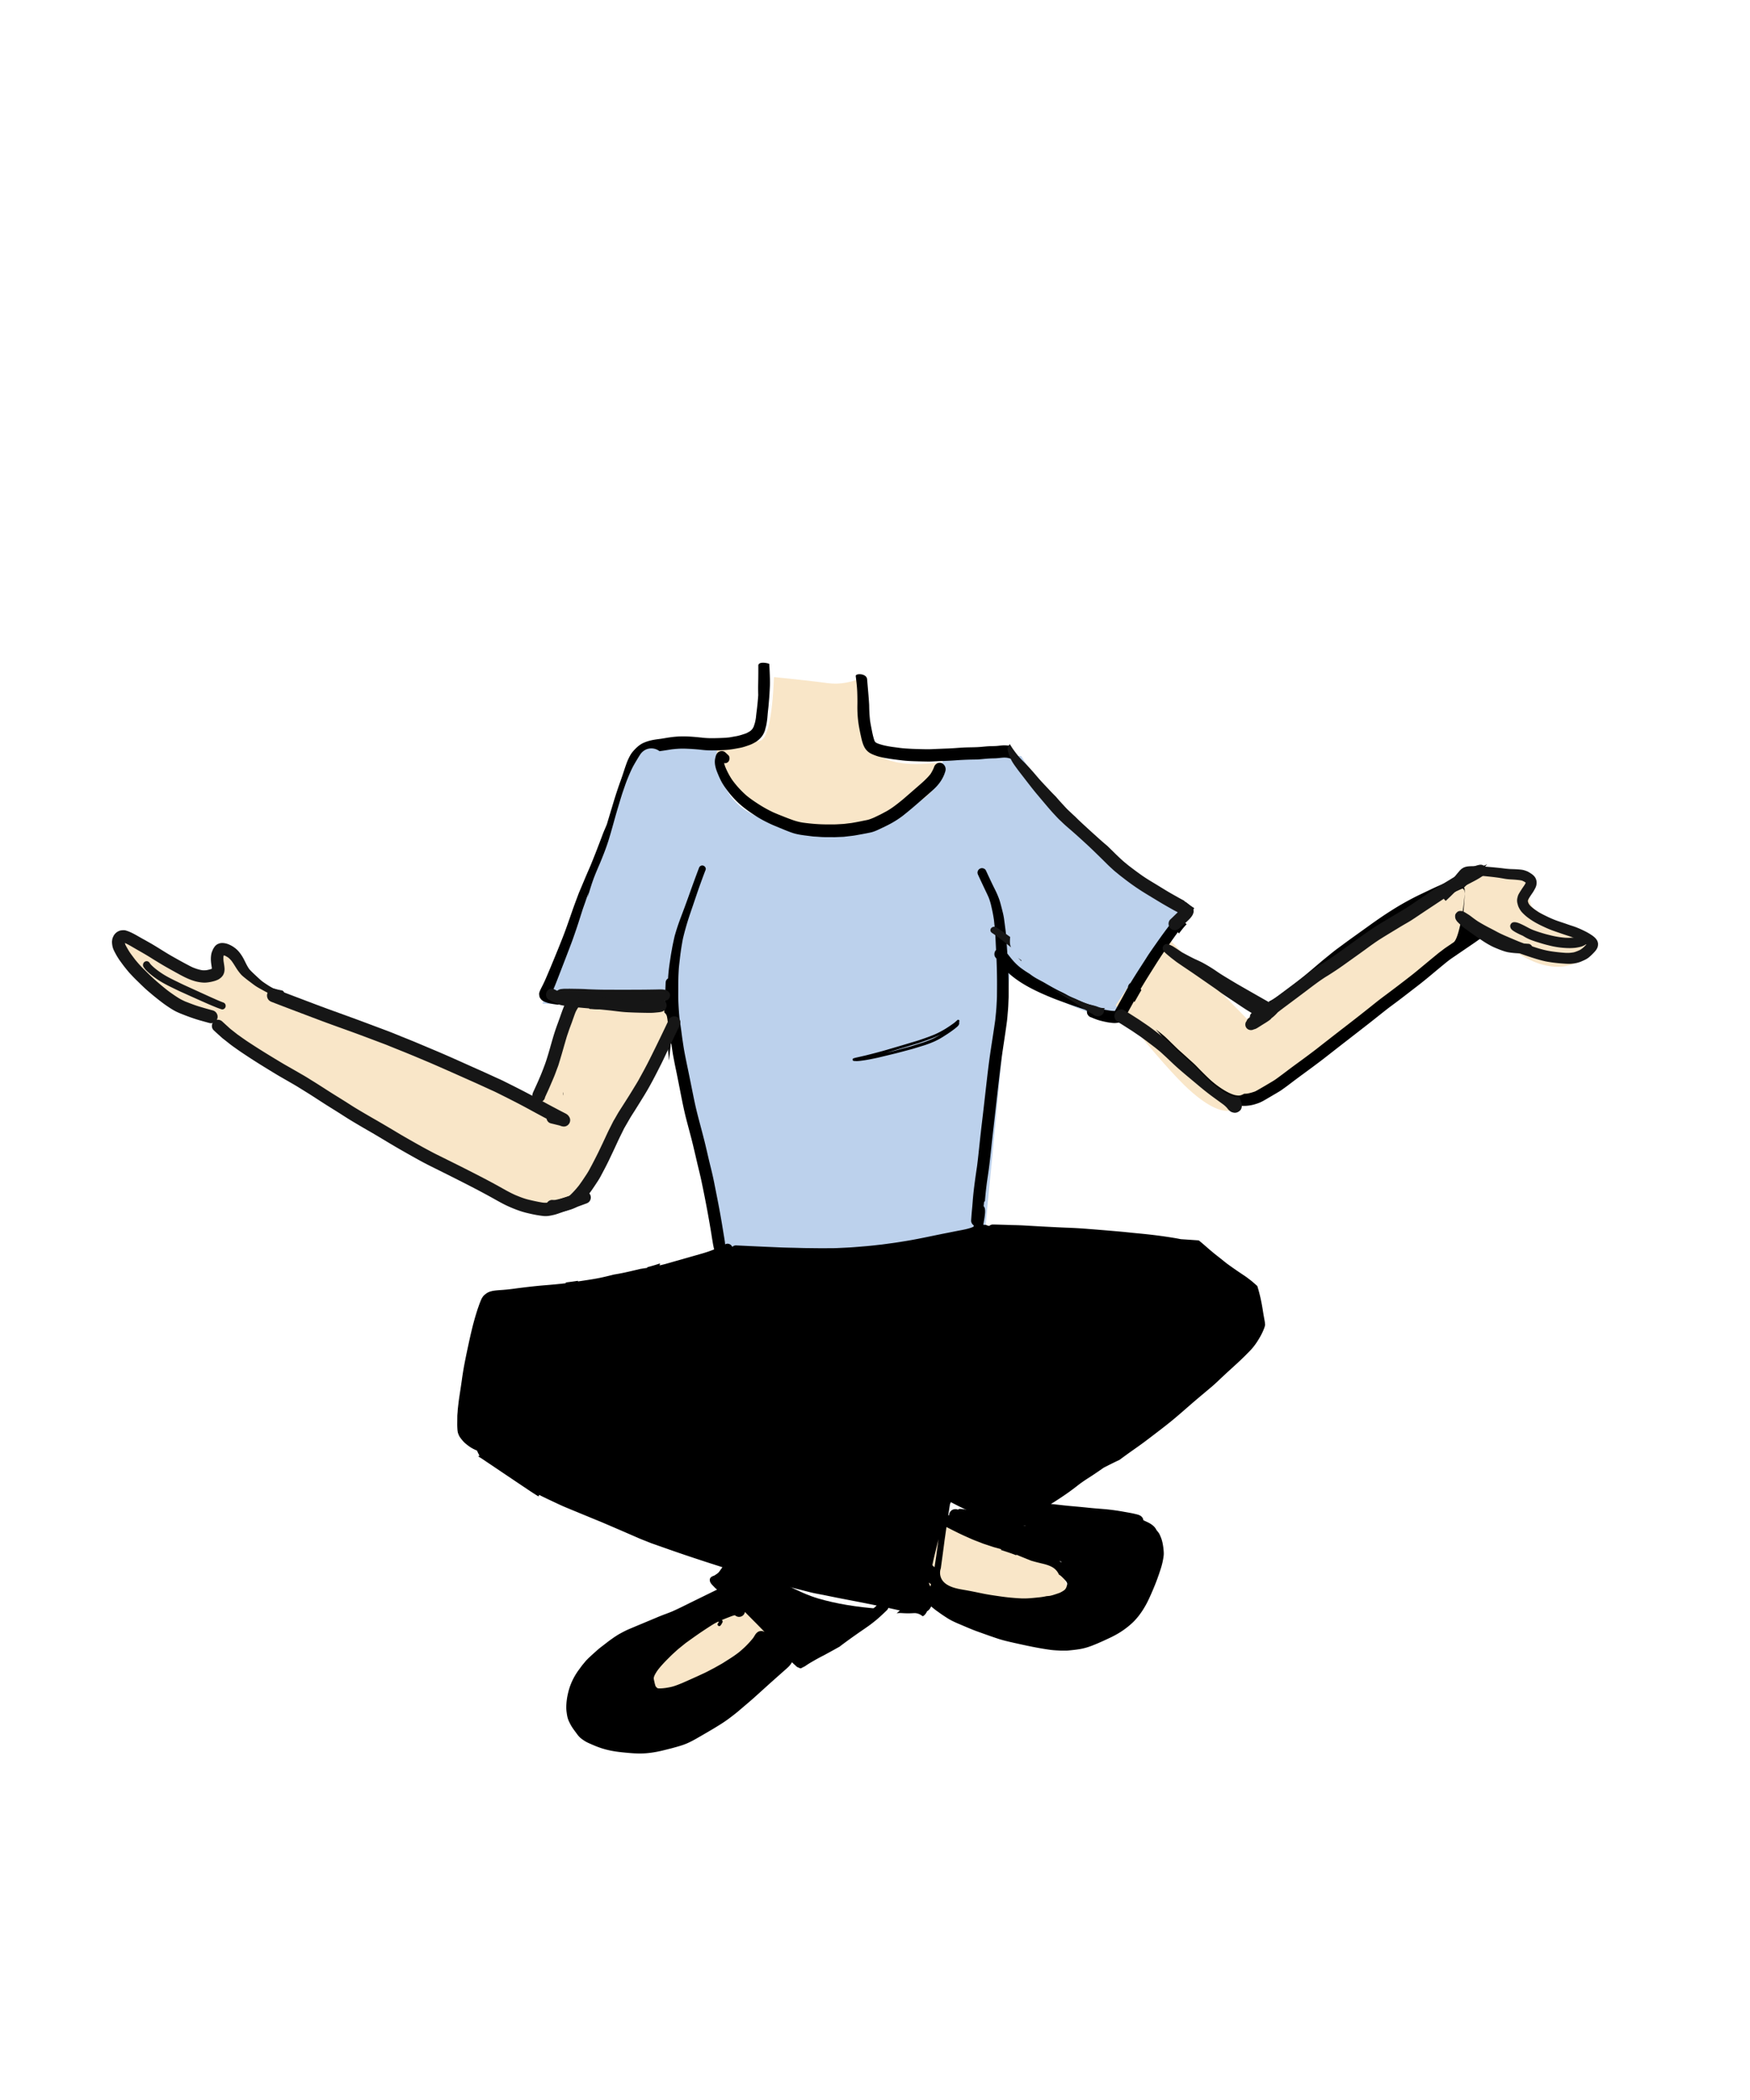 <svg width="500" height="600" xmlns="http://www.w3.org/2000/svg"><g fill="none" fill-rule="evenodd"><path d="M206.031 213.478c-14.264-1.673-22.189-1.225-23.774 1.344-1.585 2.569-10.672 26.55-27.26 71.945l37.531 1.195c.852 6.091 2.228 14.291 4.126 24.6 1.899 10.31 5.025 26.548 9.377 48.715 17.992.955 31.56.955 40.705 0 9.145-.954 20.656-3.573 34.535-7.854l7.283-75.403c6.783 3.972 12.239 6.888 16.368 8.747 4.13 1.86 9.605 3.866 16.425 6.019l16.552-33.741a374.048 374.048 0 01-22.442-15.056c-7.208-5.228-15.11-14.556-23.704-27.985h-21.964c-3.927 15.145-16.063 22.118-36.408 20.92-20.345-1.197-29.462-9.013-27.35-23.446z" fill="#BCD1EC"/><path d="M163.399 285.946h28.046v9.599l-27.062 47.515c-3.676 1.796-7.123 2.443-10.339 1.94-3.216-.503-8.402-2.5-15.56-5.99-10.939-4.836-21.767-10.55-32.484-17.14-10.717-6.59-25.719-16.76-45.005-30.51-9.102-3.754-15.282-7.034-18.54-9.843-3.26-2.808-6.284-7.46-9.073-13.955 8.77 4.866 15.199 8.04 19.287 9.524 4.088 1.483 6.863 1.647 8.326.492.357-4.017.966-6.264 1.827-6.741.861-.478 2.6.467 5.214 2.835.133 3.177 7.627 8.417 22.483 15.72 8.246 4.052 17.342 6.016 29.077 10.826 6.272 2.57 17.098 7.491 32.48 14.763l11.323-29.035zm57.742-92.503c-.522 11.996-1.942 18.088-4.258 18.276-2.317.189-6.194.64-11.631 1.352-.783 2.38-.783 4.466 0 6.256 6.12 14.007 19.792 19.95 36.473 16.753 19.88-3.811 28.628-9.871 26.243-18.18-9.359 1.054-15.408-.076-18.148-3.389-2.74-3.313-3.527-10.45-2.362-21.41-3.806 1.868-7.456 2.562-10.95 2.084-3.494-.478-8.616-1.059-15.367-1.742zm97.606 93.797c8.609 10.807 15.172 18.43 19.69 22.867 2.6 2.552 7.76 7.018 11.791 7.27 1.986.125 5.061-1.199 9.228-3.97l64.479-49.112c11.605 11.652 21.31 14.768 29.112 9.349 5.696-3.956-6.105-8.455-14.55-13.792-2.323-1.468-1.152-6.693-3.025-8.105-5.31-4.002-11.993-3.457-12.932-2.32-1.044 1.264-10.074 4.08-27.493 14.868-6.737 4.173-19.667 13.107-38.789 26.801l-23.786-24.353-13.725 20.498zm-107.2 168.01c-25.99 12.376-36.61 21.418-31.863 27.126 4.747 5.708 18.04.236 39.877-16.415l-8.014-10.711zm55.425-19.951l-3.443 19.776c26.35 7.44 40.106 7.44 41.269 0 1.162-7.44-11.446-14.032-37.826-19.776z" fill="#F9E6C8"/><g fill-rule="nonzero"><path d="M206.242 214.59c-.22.01-.43.029-.639.112a1.677 1.677 0 00-.648.46c-.361.39-.492.997-.611 1.518-.246 1.068-.022 2.202.304 3.217.178.552.41 1.087.631 1.62.249.593.519 1.174.817 1.739.527 1.003 1.203 1.92 1.871 2.813.758 1.012 1.604 1.946 2.484 2.83 1.679 1.685 3.623 3.03 5.577 4.294.95.612 1.93 1.154 2.934 1.655.725.362 1.46.715 2.206 1.024l2.662 1.102c.835.345 1.679.68 2.531.972 1.518.518 3.105.687 4.677.885l1.22.152c.341.043.689.044 1.03.066.775.05 1.551.129 2.327.133.942.004 1.885.008 2.827.014.313 0 .628-.026.942-.039l1.55-.062c.264-.01.529-.056.791-.085l1.68-.195c.92-.108 1.834-.298 2.746-.458a91.31 91.31 0 002.558-.5c.886-.185 1.747-.57 2.572-.961.485-.232.972-.462 1.458-.694.735-.35 1.464-.729 2.178-1.13a26.17 26.17 0 002.896-1.898c.397-.298.781-.618 1.169-.931 1.402-1.13 2.765-2.317 4.127-3.504 1.243-1.083 2.496-2.152 3.712-3.273 1.237-1.142 2.314-2.55 2.958-4.184.13-.334.239-.653.336-.998.274-.97-.315-2.027-1.188-2.29a1.585 1.585 0 00-1.31.188l-.345.29c-.209.23-.354.5-.435.812a11.643 11.643 0 01-.986 1.878c-1.11 1.397-2.452 2.527-3.772 3.675a992.79 992.79 0 01-4.116 3.573c-1.612 1.308-3.22 2.62-5.04 3.574-.553.289-1.1.6-1.662.869l-1.531.736c-.476.202-.953.393-1.444.552-.412.134-.845.205-1.268.29l-1.472.3c-.74.149-1.485.274-2.228.407-.574.07-1.148.14-1.721.212-.46.057-.91.087-1.372.108-.593.029-1.19.084-1.783.085l-1.988.005c-2.394.005-4.783-.19-7.157-.525a16.256 16.256 0 01-3.083-.83c-.521-.194-1.046-.378-1.563-.584-1.272-.506-2.55-.99-3.8-1.555a35.312 35.312 0 01-3.97-2.196c-1.235-.79-2.454-1.614-3.597-2.555a27.19 27.19 0 01-4.041-4.414c-.823-1.2-1.504-2.5-2.062-3.873a9.575 9.575 0 01-.302-1.014c.102.033.21.05.326.05.325 0 .64-.143.87-.394.447-.49.508-1.424 0-1.904l-.493-.462c-.183-.172-.358-.338-.56-.485-.173-.126-.53-.217-.749-.217h-.03m49.639 85.417c1.871-.549 3.736-1.124 5.603-1.687.309-.093.617-.188.925-.28.207-.062.41-.14.614-.21l.99-.341a62.12 62.12 0 001.895-.687c.97-.37 1.923-.783 2.85-1.257-.26.164-.527.318-.792.47-.551.32-1.115.613-1.694.872l.009-.004a32.768 32.768 0 01-2.425.93l-1.722.546-1.61.508c-.213.07-.43.124-.647.183l-3.618.984c-.684.185-1.371.348-2.06.518l-1.1.27c.928-.27 1.855-.543 2.782-.815m17.647-8.54c-.26.224-.51.459-.775.678-.412.326-.847.62-1.278.917-.446.307-.9.602-1.36.886a24.729 24.729 0 01-2.914 1.54l.083-.037c-1.23.542-2.496.992-3.764 1.425-.555.19-1.108.386-1.67.555-1.198.36-2.397.718-3.596 1.077a677.325 677.325 0 01-5.534 1.624c-.823.241-1.653.457-2.483.679-.94.251-1.882.485-2.827.721-.532.132-1.067.251-1.602.374-.212.05-.426.096-.639.144l-.549.121c-.25.056-.494.13-.741.2a.387.387 0 00-.271.374c0 .22.169.377.37.389.318.018.631.046.95.033.356-.014.71-.05 1.063-.094.69-.085 1.38-.195 2.065-.318a69.526 69.526 0 002.05-.41c.351-.075.705-.145 1.056-.23l3.359-.812c.676-.163 1.35-.322 2.023-.501l3.625-.962c.775-.206 1.54-.453 2.307-.689l1.66-.51c.263-.08.521-.175.782-.267a27.968 27.968 0 001.942-.767c.93-.413 1.834-.906 2.696-1.458l.86-.552c.14-.09.283-.176.421-.272.391-.27.79-.532 1.173-.818l.669-.497c.22-.166.43-.35.645-.525.152-.124.3-.257.426-.409a1.52 1.52 0 00.222-.336.659.659 0 00.068-.198c.021-.092.022-.196.03-.291a.483.483 0 00-.065-.26l.013-.011c.145-.126.123-.383 0-.513a.337.337 0 00-.244-.107c-.1 0-.172.042-.246.107" fill="#000"/><path d="M216.668 190.285a186.49 186.49 0 01-.046 5.26l-.002.08c-.017.917-.01 1.883.022 2.956a78.909 78.909 0 01-.473 4.778 51.25 51.25 0 00-.19 1.685c-.079.526-.15.91-.229 1.244a8.76 8.76 0 01-.196.67l-.052.158-.033.108c-.036.12-.073.238-.115.356-.12.25-.258.49-.426.74a6.538 6.538 0 01-.522.514c-.325.22-.703.435-1.19.677-.221.082-.446.156-.67.229l-.27.089c-.403.134-.839.261-1.332.384-.321.084-.668.142-.922.184l-.116.021-.305.054c-.393.074-.784.147-1.177.209-1.146.128-2.295.176-3.668.21-.432.01-.862.018-1.293.018-.98 0-1.792-.037-2.554-.12-2.044-.214-3.888-.393-5.732-.393-.812 0-1.56.035-2.288.104a36.75 36.75 0 00-2.325.297l-.62.103c-.407.07-.777.132-1.148.186l-.06.008c-1.23.156-2.498.318-3.68.703-.566.182-1.296.443-1.932.842-.556.346-1.08.785-1.7 1.421-.589.608-1.007 1.142-1.317 1.682a15.514 15.514 0 00-1.017 2.151 56.574 56.574 0 00-.84 2.446c-.13.396-.26.793-.395 1.189-.204.602-.417 1.201-.631 1.799-.235.658-.468 1.31-.687 1.964a130.5 130.5 0 00-1.18 3.683l-.087.292a1998.17 1998.17 0 00-1.887 6.278l-.397.938-.378.886c-.222.525-.434 1.09-.605 1.545l-.087.23-.072.19-.073.192-.598 1.565-.599 1.564a204.241 204.241 0 01-1.181 2.996c-.198.492-.396.984-.591 1.477-.18.417-.36.832-.542 1.248-.387.888-.773 1.776-1.148 2.668l-.559 1.333-.559 1.333c-.073.176-.149.352-.226.529-.184.432-.376.879-.54 1.321-.14.38-.283.759-.425 1.138l-.015.038-.014.041c-.412 1.102-.838 2.24-1.229 3.37a480.56 480.56 0 01-1.773 5.044c-.656 1.83-1.393 3.666-2.107 5.443l-.036.087-.03.073c-.704 1.75-1.443 3.536-2.095 5.112l-.117.281.064-.108-.162.344c-.464 1.102-.989 2.35-1.52 3.561a32.33 32.33 0 01-.932 1.931 27.59 27.59 0 00-.416.846 5.71 5.71 0 00-.322.826c-.094.314-.049.602-.001.906.01.064.02.128.028.193.036.278.35.732.553.939.33.332.746.518 1.143.68.838.346 1.76.485 2.65.62l.132.02c.172.027.337.051.5.078l.098.015.137.023c.235-.033.471-.06.707-.08.874-.074 1.745-.14 2.622-.192a39.013 39.013 0 012.32-.069h.059c.223 0 .445.012.666.033.666.06 1.133.16 1.731.461.397.2.764.606.987 1.045.82.056 1.657.098 2.507.128.408.013.813.02 1.238.02 1.258 0 2.525-.058 3.599-.116l1.516-.085.055-.003.749-.042.536-.027.058-.003c.478-.025 1.02-.054 1.542-.102l.517-.048c1.298-.12 2.77-.255 4.17-.441l.226-.028c.895-.118 1.813-.237 2.713-.463.411-.1.761-.371.986-.76.236-.405.303-.886.185-1.321a1.707 1.707 0 00-.77-1.01l-.166-.07-.233-.1a1.701 1.701 0 00-.447-.063c-.144 0-.294.021-.446.063l-.097.011-.098.014c-1.512.2-2.995.393-4.522.55a92.135 92.135 0 01-4.389.34l-.837.048c-1.34.079-2.726.16-4.106.186-.233.005-.465.006-.698.006a62.912 62.912 0 01-6.428-.368l.058-.309.047-.32a4.818 4.818 0 01-.691-.19 21.604 21.604 0 01-1.017-.417l-.068-.028-.309-.135a5.397 5.397 0 01-1.154-.685c-.094.528-.173 1.05-.25 1.57l-.008.049-.448-.08-.49-.08-.483-.08-.262-.042a137.782 137.782 0 00-1.512-.242c-.44-.063-.95-.14-1.422-.244.13-.254.254-.52.374-.788.362-.818.69-1.642.96-2.341.325-.835.647-1.672.97-2.51l.085-.22.319-.825.284-.741.529-1.366.014-.038c.347-.9.694-1.798 1.036-2.698l.938-2.47c.217-.565.42-1.15.61-1.698l.185-.53.102-.29a128.14 128.14 0 001.317-3.95l.411-1.288.479-1.499c.14-.444.3-.891.455-1.323l.03-.082.038-.109a47.595 47.595 0 00.412-1.18c.145-.435.31-.927.492-1.386l.207-.52.208-.52c-.127.411-.22.84-.31 1.254l-.014.07-.014.068.117-.375c.312-1.06.74-2.513 1.234-3.955a.742.742 0 00.017-.051l.032-.091.024-.075.027-.072c.529-1.525 1.174-3.027 1.798-4.48l.282-.658c.817-1.978 1.747-4.286 2.47-6.621.503-1.628.979-3.336 1.4-4.842l.042-.147.03-.113c.404-1.447.82-2.941 1.266-4.404l.296-.983c.38-1.27.766-2.558 1.207-3.814.088-.249.173-.496.259-.745.25-.725.561-1.627.91-2.472.558-1.35 1.126-2.718 1.842-3.978a78.44 78.44 0 011.655-2.752c.565-.901 1.355-1.514 2.282-1.773a3.861 3.861 0 011.011-.134 3.8 3.8 0 011.931.524c.146.086.281.18.402.277l.301-.042c.62-.081 1.253-.18 1.9-.284l.105-.016c.402-.066.805-.132 1.207-.193.917-.1 2.007-.204 3.137-.204.194 0 .389.003.585.01 1.513.05 2.868.138 4.141.266.197.02.393.042.59.064.426.047.841.091 1.25.118a29.16 29.16 0 001.8.062l.256-.002c1.439-.018 2.649-.05 3.872-.148 1.325-.108 2.636-.356 3.904-.595l.065-.012c.595-.113 1.178-.302 1.77-.502.615-.205 1.312-.437 1.975-.804l.19-.105.04-.02c.186-.104.355-.198.512-.301.326-.215.657-.479.985-.785a5.666 5.666 0 001.18-1.586c.138-.274.32-.677.406-1.05.059-.251.128-.5.198-.75l.012-.046c.164-.583.253-1.2.33-1.743.08-.535.122-1.064.165-1.576l.017-.216.01-.132.023-.25c.031-.355.07-.708.11-1.06l.02-.181a44.401 44.401 0 00.15-1.555l.014-.162c.025-.314.051-.629.08-.943.063-.657.108-1.286.138-1.92.011-.232.024-.46.036-.69.023-.427.045-.853.06-1.279.025-.668.026-1.332.007-2.031a123.751 123.751 0 00-.184-4.247c-.012-.176-3.277-.961-3.122.568zm27.829 2.883c.188 1.532.38 3.086.434 4.655.028.816.043 1.667.046 2.6 0 .312-.003.625-.007.938-.006.461-.013.953 0 1.424a31.84 31.84 0 00.523 5.17c.178.944.327 1.672.48 2.362.153.692.326 1.477.584 2.193.146.404.334.873.614 1.298.318.486.75.925 1.215 1.236.572.381 1.226.625 1.86.858.729.271 1.454.427 2.259.592 1.624.326 3.282.525 4.887.717l.373.045c1.497.18 3.035.224 4.522.267l.053.003.33.008c.855.024 1.707.041 2.56.053h.183c.54 0 1.092-.03 1.626-.06l.17-.01c.194-.01.381-.02.568-.028.53-.024 1.06-.044 1.592-.064l.085-.004a80.948 80.948 0 003.267-.165 89.421 89.421 0 015.525-.244c.427-.006.96-.01 1.461-.047.333-.026.666-.055.998-.086l.183-.017.238-.022.212-.019a34.906 34.906 0 012.84-.15c.494-.01 1.008-.065 1.46-.112l.048-.005c.296-.03.58-.062.866-.082.134-.01.271-.015.407-.015.229 0 .467.013.726.039.689.128 1.391.338 2.15.638.607.288 1.399.685 2.118 1.193a58.1 58.1 0 012.08 1.551c.254.206.506.41.756.617a59.512 59.512 0 00-1.326-1.455c-.815-.863-1.7-1.682-2.441-2.612-.83-1.046-1.632-2.133-2.297-3.297l-.006-.01a10.355 10.355 0 00-1.595-.176l-.123-.002c-.478 0-.952.055-1.412.106l-.08.009-.068.008c-.246.028-.492.055-.739.07-.388.03-.771.037-1.196.045-.329.006-.659.012-.984.03-.528.03-1.072.08-1.551.125l-.081.007-.558.052c-1.03.092-2.075.111-2.999.127-.56.01-1.12.021-1.68.044-.777.033-1.57.09-2.272.137l-.054.004-.048.004-.043.004c-.807.056-1.643.114-2.466.141-1.103.039-2.278.087-3.81.158l-.061.003c-.65.03-1.236.055-1.816.055l-.229-.001a142.93 142.93 0 01-2.183-.043 92.945 92.945 0 01-4.047-.188c-.916-.062-1.827-.186-2.708-.307a225.69 225.69 0 00-.961-.128 29 29 0 01-2.134-.386 15.407 15.407 0 01-2.178-.652 5.517 5.517 0 01-.427-.231 3.485 3.485 0 01-.205-.21 4.47 4.47 0 01-.173-.316c-.341-.993-.56-2.017-.73-2.888l-.054-.274c-.14-.703-.33-1.668-.47-2.585a43.358 43.358 0 01-.246-4.189c-.014-1.19-.464-6.006-.591-7.586-.142-1.76-3.374-1.73-3.25-.92zm180.415 53.785l-.422.183c-.58.25-1.158.501-1.735.755l-5.292 2.346a1479.566 1479.566 0 01-5.056 2.249c-1.217.535-2.347 1.03-3.44 1.553l-1.634.778-1.632.777c-1.082.516-2.2 1.09-3.518 1.806-3.247 1.767-6.622 3.926-10.62 6.794l-2.713 1.947-2.608 1.872c-.995.713-2.018 1.469-2.839 2.076l-1.183.872c-.974.715-1.939 1.503-2.79 2.197l-.627.51c-1.07.87-2.077 1.726-3.187 2.674-1.04.887-2.087 1.762-3.348 2.813-.817.681-1.68 1.362-2.515 2.02l-.442.35-.29.216a188.93 188.93 0 01-2.498 1.855l-.23.167c-.426.31-.813.588-1.214.856-.876.585-1.693 1.132-2.575 1.553.144.436.184.98.038 1.402-.153.441-.293.765-.628 1.1-.275.272-.72.552-1.098.643-.18.043-.361.073-.544.089.5.26 1.045.378 1.7.378.9-.027 1.526-.277 2.212-.578.698-.305 1.355-.722 1.905-1.09l.374-.248c.3-.194.56-.364.808-.545l.567-.408c.572-.413.963-.696 1.351-.986l.45-.334.282-.21c.496-.367 1.113-.822 1.692-1.28l1.17-.926 1.167-.925a73.36 73.36 0 001.764-1.458l.26-.22.538-.45c.56-.466 1.113-.94 1.666-1.413l.597-.51a210.383 210.383 0 014.029-3.33l.682-.553 2.719-1.998 1.332-.98a243.503 243.503 0 013.088-2.22c.528-.376 1.057-.753 1.583-1.13 2.619-1.88 5.415-3.86 8.303-5.624a84.052 84.052 0 013.164-1.825l.395-.218c.766-.423 1.558-.861 2.338-1.232l2.674-1.275c.766-.364 1.532-.728 2.296-1.094a48.71 48.71 0 011.478-.661c.348-.15.558-.243.767-.336 1.55-.688 3.1-1.377 4.649-2.069.844-.376-.984 14.239-2.952 15.575l-.558.379c-.625.423-1.25.847-1.873 1.275-.199.133-.393.285-.58.431a22.759 22.759 0 01-.702.536c-.277.205-.571.425-.849.654l-1.826 1.503-.376.31c-.405.333-.81.67-1.214 1.005l-.4.333-.302.25c-.683.57-1.367 1.141-2.055 1.705-.968.794-1.987 1.58-2.886 2.272l-.474.367.22-.145-.327.227a384.98 384.98 0 01-4.736 3.595l-.233.175c-.98.728-2.09 1.553-3.14 2.4a519.73 519.73 0 01-8.33 6.553 1661.7 1661.7 0 00-8.712 6.786 273.159 273.159 0 01-4.146 3.1l-.282.205c-1.29.943-2.542 1.857-3.756 2.777-.711.541-1.428 1.076-2.146 1.607l-.21.156c-.576.427-1.134.84-1.716 1.189-1.423.851-2.953 1.76-4.497 2.636-.213.12-.424.23-.631.33-.759.28-1.517.487-2.254.614-.314.03-.603.044-.88.045a4.03 4.03 0 01-.807.384 2.21 2.21 0 01-.98.12c-.393-.04-.784-.095-1.16-.217-1.05-.34-2.008-.846-2.941-1.425a26.53 26.53 0 01-4.26-3.292 114.725 114.725 0 01-3.461-3.46c-.571-.59-1.183-1.132-1.795-1.679-.596-.532-1.181-1.074-1.775-1.61-.578-.523-1.175-1.029-1.742-1.565-.557-.528-1.102-1.07-1.654-1.604-.586-.567-1.157-1.148-1.75-1.706a26.066 26.066 0 00-1.708-1.441c-.396-.3-.795-.598-1.195-.893a473.454 473.454 0 014.82 5.49c2.439 2.833 4.647 5.385 6.973 7.916 1.08 1.177 2.244 2.422 3.449 3.557.5.468 1.06.922 1.553 1.32l.212.173c.397.32.813.634 1.13.87.397.298.697.523 1.005.713 1.49.92 3.26 1.526 5.118 1.752.329.04.65.06.982.06.508 0 1.059-.047 1.688-.142.828-.126 1.6-.37 2.243-.594.927-.317 1.779-.82 2.602-1.309l.418-.245.775-.454.312-.183 1.185-.696c.222-.13.442-.263.662-.395l.292-.176c.272-.162.534-.35.787-.535.173-.125.28-.202.388-.277.527-.365 1.048-.76 1.553-1.145l.284-.216a297.923 297.923 0 014.327-3.22 314.644 314.644 0 004.404-3.277c.875-.664 1.752-1.352 2.603-2.02.559-.438.934-.733 1.31-1.026a1683.73 1683.73 0 014.49-3.49c1.939-1.503 3.84-2.979 5.778-4.499.708-.557 1.414-1.116 2.119-1.677 1.027-.815 2.046-1.624 3.072-2.423a289 289 0 01.992-.737c1.05-.78 1.973-1.465 2.864-2.152l.436-.336.358-.276c1.304-1.004 2.601-2.003 3.897-3.006a121.1 121.1 0 003.673-2.975 761.061 761.061 0 014.246-3.52l.33-.258c.39-.305.753-.587 1.124-.84l1.108-.758 1.172-.8 1.383-.943 2.619-1.786c.59-.405 1.227-.853 2.004-1.409.295-.21.59-.441.85-.645l.347-.272c.192-.148.373-.318.532-.466.101-.094.177-.165.254-.233.221-.202-1.425-4.587-5.159-1.77-3.733 2.818.088-11.683-1.968-10.746" fill="#000"/><path d="M212.624 461.134c.104-.178.174-.373.207-.578l1.475 1.5.254.256.567.569c.677.679 1.353 1.358 2.02 2.047l.304.31c.293.3.593.607.873.916l.07.08.097.106a.692.692 0 00-.145-.104 1.75 1.75 0 00-.875-.239l-.232.031-.23.03a1.786 1.786 0 00-.767.45c-.249.206-.432.49-.613.787l-.06.098a30.568 30.568 0 01-.353.567c-.357.441-.65.786-.918 1.086a26.37 26.37 0 01-3.362 3.176 35.14 35.14 0 01-2.308 1.607l-2.039 1.297c-.284.182-.584.348-.875.51l-.042.023-.09.05-.286.16-.368.21-.029.016c-.34.195-.662.38-.99.55l-.072.038-.321.167c-.522.275-1.045.549-1.569.821-.354.186-.733.359-1.067.511l-.549.254c-.962.454-1.96.9-2.9 1.32l-.135.06c-.757.338-1.513.673-2.271 1.006-.675.28-1.477.607-2.326.893-.828.28-1.673.424-2.54.557-.52.069-1.078.13-1.62.13-.154 0-.307-.004-.46-.015a2.872 2.872 0 01-.2-.046 5.726 5.726 0 01-.16-.102 4.7 4.7 0 01-.395-.425 9.248 9.248 0 01-.335-1.183l-.018-.085c-.064-.289-.13-.588-.18-.881a2.83 2.83 0 01-.012-.268 5.34 5.34 0 01.207-.653c.273-.573.631-1.154 1.096-1.779.766-.965 1.652-1.94 2.79-3.07l.205-.205c.496-.496.946-.94 1.42-1.37l.326-.297c.37-.34.832-.76 1.306-1.144l.903-.73.902-.728.64-.458.086-.062c1.41-1.01 2.865-2.055 4.358-3.042l.207-.137.07-.047c.83-.548 1.688-1.115 2.56-1.642.403-.243.848-.477 1.362-.717l.069.022c-.007.009.013.022.054.048l.047.037c-.073.117-.135.22-.2.314l-.027.037c-.186.23-.187.496-.002.68a.524.524 0 00.36.141c.133 0 .248-.05.32-.142.078-.097.153-.195.227-.294.106-.146.193-.322.252-.439l.019-.036.037-.07.038-.071a.49.49 0 00-.078-.593l-.05-.05-.052-.05a.995.995 0 00.193-.067 79.736 79.736 0 011.719-.684l.27-.104c.504-.193 1.002-.384 1.499-.5.148.08.285.159.42.24.248.15.535.228.83.228.603 0 1.163-.318 1.462-.83m52.95-8.35a11.409 11.409 0 01-.179-.48l.014-.056.008-.053c.185.152.385.295.586.436l-.076.262-.112.415a16.363 16.363 0 01-.242-.524m42.714-1.056a4.887 4.887 0 00-.63-1.551c-.214-.344-.505-.707-.913-1.145a18.01 18.01 0 00-.874-.875 13.12 13.12 0 00-1.155-.94c-.237-.176-.508-.325-.769-.47l-.028-.014-.234-.128a38.282 38.282 0 00-1.09-.576c.283.072.573.13.863.188l.4.08.537.107c1.141.224 2.32.456 3.441.864a9.18 9.18 0 011.272.735c.08.073.159.146.234.224.136.204.266.433.393.698.034.103.064.204.09.31.013.242.006.498-.021.782a6.98 6.98 0 01-.264 1.123 6.656 6.656 0 01-.454.802 9.88 9.88 0 01-.732.767 3.504 3.504 0 00-.066-.98m-41.894-4.53l.009-.028.007-.04a47 47 0 01.298-1.437c.324-1.408.677-2.835 1.018-4.215l.028-.112.016-.064.168-.676c.076-.305.154-.612.233-.916l-.066.338-.047.343-.532 3.953c-.09.652-.189 1.302-.289 1.953l-.104.69-.099.66-.02.138a7.735 7.735 0 01-.62-.587m25.44 9.487a61.514 61.514 0 01-6.094-.581l-.055-.008c-1.65-.234-3.348-.476-4.985-.817l-.561-.115-.125-.025c-1.298-.268-2.77-.573-4.218-.824l-.267-.047c-1.74-.297-3.538-.605-5.036-1.574-.918-.595-1.513-1.37-1.769-2.305a3.88 3.88 0 01.078-2.294l.028-.192.023-.172a669.2 669.2 0 001.033-7.716c.08-.554.16-1.109.238-1.663l.005-.034.102-.714c.064-.444.125-.883.19-1.32l.02.026.035.018.9.455c1.49.755 3.018 1.532 4.582 2.22l.419.185.303.136c.587.266 1.254.565 1.91.817l.78.3.78.301.248.099.075.03.047.018a8.8 8.8 0 00.6.224l1.507.496 1.101.363c.25.085.517.155.731.21l.383.104.645.181.654.185-.121.07-.118.088.447.156c.722.235 1.475.482 2.216.735.567.195 1.118.399 1.735.638.058-.04.107-.083.155-.125 1.158.486 2.415.995 4.196 1.705.966.285 1.94.527 2.68.704l.075.02c1.12.269 2.277.546 3.303 1.145a4.504 4.504 0 011.845 2.09c.167.107.33.213.487.324a15.158 15.158 0 011.574 1.614c.086.127.16.249.224.37.027.081.05.162.072.246 0 .076-.002.154-.006.231a6.506 6.506 0 01-.237.87c-.09.182-.184.348-.289.507a4.62 4.62 0 01-.355.334 9.01 9.01 0 01-1.181.686c-.464.18-.94.334-1.467.506l-.174.056a8.995 8.995 0 01-.862.245l-.197.046-.139.032-.064.015c-.25.026-.502.053-.754.071l-.15.011-.05.004-.074.02c-.523.118-1.096.213-1.751.29l-.323.035-.034.004-.352.037c-1.278.133-2.599.268-3.897.268h-.004c-.239 0-.479-.005-.718-.015m-4.648-17.242l-.152-.065-.156-.067a384.04 384.04 0 00-15.638-6.337 1.103 1.103 0 00-.312-.064c.17-1.039.33-2.088.49-3.14.084-.191.172-.387.26-.583 1.621.846 3.549 1.827 5.528 2.697a52.395 52.395 0 007.194 2.542c.943.262 1.915.487 2.972.69.217.116.453.176.7.176l.055-.001.149-.006.253.04c.313.05.618.098.925.145l.064.008.612.093 1.045.159.246.038c.247.038.555.085.85.11l.367.031.367.031c-.236.28-.366.647-.366 1.03 0 .121.014.242.04.359l-1.243 1.07c-.393.34-.804.675-1.2.999l-.057.045-.096.078-.292.236-.145.119-.143.116a88.39 88.39 0 01-2.317-.549m-87.03-192.029c-.257.15-.37.373-.452.588a376.833 376.833 0 00-2.69 7.34l-.5 1.394a283.989 283.989 0 01-1.587 4.297l-.027.072c-.468 1.239-.951 2.519-1.381 3.832-.2.61-.415 1.313-.657 2.148-.137.471-.243.971-.338 1.412l-.01.048c-.039.185-.074.354-.112.52a43.54 43.54 0 00-.408 2.055l-.106.594c-.081.444-.173.948-.247 1.446l-.114.759c-.19 1.256-.386 2.553-.514 3.871a45.19 45.19 0 00-.137 1.776c-.4.208-.663.642-.684 1.129-.096 2.326-.206 4.68-.345 7.406l-.056 1.14c.369.306.673.735.77 1.192.367 1.725.329 3.498.297 5.252-.015.79-.063 1.588-.035 2.378.028.775.025 1.558.09 2.33.074.872.155 1.74.243 2.61l.036-.364c.18-1.713.365-3.464.527-5.184.02.272.057.541.105.86l.312 2.074.072.487c.072.478.165.962.256 1.432l.02.102.134.697c.138.743.294 1.496.446 2.223l.018.09.017.078c.101.478.2.957.297 1.434.325 1.624.647 3.25.966 4.877l.012.063c.532 2.715 1.081 5.525 1.803 8.261.41 1.556.82 3.11 1.233 4.663a130.2 130.2 0 01.861 3.494l.18.755c.165.691.327 1.384.487 2.075.168.732.338 1.462.513 2.192l.227.941.029.115c.221.919.472 1.962.687 2.978.611 2.9 1.195 5.846 1.734 8.756.29 1.571.588 3.262.934 5.317.079.466.153.931.227 1.397a195.788 195.788 0 00.41 2.5l.016.099c.045.265.1.529.155.791l.013.048.099.498c.02.079.047.152.077.222l-.033.002c-1 .412-2.04.773-3.182 1.105-.657.193-1.315.38-1.972.567l-.145.041-1.635.466-1.271.362-.997.283c-1.295.367-2.573.731-3.85 1.102-.79.23-1.61.442-2.51.645l.006-.008.102-.558a53.085 53.085 0 01-3.625 1.078l-.001.001-.037.189-.708.104-.473.073-.768.12c-1.462.348-2.923.702-4.393 1.021-1.045.227-2.099.41-3.154.59l-.036.009-.041.01-.045.011c-1.218.304-2.477.619-3.725.88-1.487.314-3.011.546-4.486.77l-.314.046c-.543.082-1.085.163-1.628.243l-.019-.18c-.497.074-.994.146-1.491.215l-.009.001.005-.001-.005.001h-.002c-.653.09-1.305.176-1.959.261l.02.212-.254.026-.263.038a149.968 149.968 0 01-5.078.485c-.704.058-1.407.116-2.11.183-2.224.216-4.664.504-7.461.881a54.136 54.136 0 01-3.247.322l-.147.01c-.42.03-.838.059-1.257.1-.552.056-1.199.139-1.794.331a3.9 3.9 0 00-1.128.56 9.491 9.491 0 00-.6.48c-.23.2-.414.487-.578.74l-.028.046a3.702 3.702 0 00-.277.554l-.042.097a23.389 23.389 0 00-.593 1.535l-.112.32c-.115.32-.226.634-.326.948a79.544 79.544 0 00-1.421 4.98 162.811 162.811 0 00-1.142 5.007l-.019.084a253.242 253.242 0 00-1.01 4.882 90.989 90.989 0 00-.846 5.143 231.67 231.67 0 01-.45 3.04l-.026.169c-.1.653-.199 1.297-.292 1.941-.115.78-.21 1.626-.275 2.186l-.08.69a9.76 9.76 0 00-.057.731l-.013.196-.02.275-.013.148c-.03.347-.055.654-.056.953l-.008.867-.008.892c-.007.434-.008.942.02 1.428.019.363.041.776.109 1.177.066.388.221.736.37 1.074.11.244.251.444.388.637l.038.052c.206.292.453.595.778.956.53.588 1.173 1.068 1.734 1.471.61.44 1.309.815 2.201 1.178.207.494.446.978.707 1.435l-.351.232.432.263c.74.448 1.449.957 2.17 1.434.605.4 1.204.806 1.805 1.212 2.783 1.875 5.566 3.75 8.354 5.618l.644.433.266.134-.009.038c1.172.788 2.347 1.573 3.557 2.302.055-.124.107-.251.158-.378l.013-.036.016-.04.2.113.224.112c1.212.613 2.469 1.2 3.48 1.672l.703.331c.997.47 2.025.955 3.056 1.38 2.932 1.215 5.865 2.425 8.8 3.63l.301.123 1.032.422.214.091.22.095c2.259.967 4.588 1.966 6.875 2.959l.672.292 2.037.886.254.11c.35.156.71.315 1.073.457l2.855 1.134.188.067 4.901 1.725c6.524 2.298 12.948 4.348 20.07 6.598 2.324.737 4.743 1.446 6.876 2.072l.036.007v.003c1.029.302 2.058.603 3.086.909 2.36.636 4.862 1.268 6.872 1.777l.149.037.472.12.117.029 3.036.772c.773.18 1.568.33 2.336.475l.133.026c.398.075.79.147 1.178.226l1.504.307c1.11.227 2.221.452 3.332.668l2.17.419c2.336.449 5.244 1.008 7.988 1.581l-1.422 1.29-.286.261c-.164.15-.343.29-.514.424l-.177.14-.406.32-.499.394c-.5.34-1 .675-1.503 1.01l-.207.14-.093.062a154.31 154.31 0 00-2.282 1.544c-1.337.926-2.89 2.004-4.408 3.092-.683.488-1.375.949-2.056 1.368-.71.435-1.447.849-2.1 1.215l-.053.03-.03.015-.637.361c-1.24.701-2.495 1.411-3.784 2.004-.288.132-.578.262-.869.39l-.092.036-.091.037a13.378 13.378 0 00-.571-.508 17.148 17.148 0 01-1.284-1.205 84.898 84.898 0 01-2.45-2.637c-.301-.336-.6-.675-.9-1.014l-.08-.09c-.462-.523-1.038-1.176-1.603-1.786l-1.5-1.617c-.27-.29-.557-.58-.854-.877l-.086-.088-.223-.223a188.446 188.446 0 00-5.512-5.303 98.684 98.684 0 00-1.407-1.268 36.861 36.861 0 00-1.44-1.199c-.44-.353-.922-.662-1.387-.96l-.358-.23a29.966 29.966 0 00-2.205-1.291l-.036-.02a26.18 26.18 0 01-.682-.369 14.39 14.39 0 01-1.382-.929l-.034-.03-.05-.041-.047-.043c.066-.055.137-.115.214-.175l.389-.273.389-.272a.555.555 0 00.096.678.62.62 0 00.434.175.553.553 0 00.415-.176c.283-.31.579-.641.822-1.004.191-.283.294-.778.109-1.135a.856.856 0 00-.8-.477c-.285 0-.616.136-1.012.415-.172.12-.343.243-.512.364l-.052.038-.042.029c-.383.272-.778.554-1.178.812l-.103.044-.063.026a3.17 3.17 0 00-.655.294c-.16.097-.316.255-.408.411a.998.998 0 00-.136.509c.016.137.036.274.059.41.024.146.13.32.214.461l.045.074c.131.222.323.423.492.6l.052.056.33.342.157.164c.217.224.465.446.758.676a.617.617 0 00-.193.068c-2.392 1.17-4.782 2.342-7.173 3.515-.316.154-.631.31-.947.468l-.192.095-.179.088c-1.291.641-2.754 1.368-4.196 2.001-.627.257-1.294.508-1.829.71l-.053.021a58.52 58.52 0 00-2.18.853l-1.1.462c-1.11.467-2.22.933-3.333 1.395a472.62 472.62 0 00-3.103 1.302l-.08.033c-.513.212-.975.406-1.423.624-.705.342-1.4.71-2.128 1.121a12.7 12.7 0 00-.728.456 22 22 0 01-.361.234c-.253.16-.498.335-.726.5l-.16.114-.16.113c-.583.406-1.154.85-1.706 1.28l-.055.042-.175.136c-.139.108-.28.217-.423.325l-.037.029-.063.047c-.434.33-.88.67-1.291 1.027a103.164 103.164 0 00-2.52 2.275l-.203.188a4.622 4.622 0 00-.235.237l-.1.103-.135.135a4.22 4.22 0 00-.293.305l-.433.519-.432.519c-.234.28-.464.595-.649.847l-.018.026-.17.234-.073.097-.046.064c-.22.298-.493.667-.737 1.032a18.386 18.386 0 00-1.7 3.194c-.379.914-.685 1.919-.937 3.068a17.798 17.798 0 00-.43 3.663 10.89 10.89 0 00.11 1.53c.07.546.16 1.13.34 1.717.172.564.45 1.118.697 1.594.26.499.586 1.019.998 1.589l.287.392.074.1.074.1c.156.21.311.417.465.63.373.517.707.886 1.08 1.2.401.333.851.646 1.377.957.44.26.94.48 1.342.654l.248.11c1.215.538 2.22.926 3.164 1.223a25.1 25.1 0 003.461.811c1.268.208 2.526.329 3.922.456.924.084 2.146.181 3.39.181.399 0 .794-.01 1.177-.03 1.825-.1 3.786-.42 5.993-.986.274-.07.55-.138.825-.207l.073-.019.07-.017c.492-.122.999-.249 1.492-.39l.396-.108c.958-.267 1.932-.539 2.876-.907 1.407-.547 2.71-1.281 4.031-2.05l.797-.46c1.014-.586 2.165-1.25 3.266-1.913 1.45-.87 2.861-1.733 4.197-2.711a72.864 72.864 0 002.384-1.831c.394-.317.792-.658 1.144-.96l.034-.03.376-.321.616-.527.271-.229.144-.122c.798-.677 1.703-1.446 2.553-2.21.632-.565 1.26-1.134 1.89-1.703l.472-.427.23-.207c.996-.901 2.026-1.834 3.038-2.732l.286-.254.306-.273.326-.29c.584-.517 1.167-1.034 1.753-1.55.402-.353.83-.732 1.262-1.134a5.935 5.935 0 001.174-1.477l.249.248.082.077.055.05c.195.181.395.366.599.54l.07.06c.13.16.282.292.454.392.122.07.245.123.368.157a3 3 0 00.63.238l.267-.136.195-.101.218-.111.31-.157.204-.104.046-.032.417-.286.074-.05.264-.173a37.31 37.31 0 011.501-.902l.316-.184a59.044 59.044 0 012.792-1.503l.122-.067a273.983 273.983 0 004.31-2.375l.125-.072.114-.064-.064.004.029-.019a176.362 176.362 0 016.526-4.68c.313-.214.625-.432.935-.65l.267-.186.299-.21c.537-.377 1.094-.8 1.805-1.37a29.69 29.69 0 001.482-1.257 80.818 80.818 0 002.093-1.974 1.5 1.5 0 00.372-.624c1.357.295 2.387.525 3.337.743-.172.129-.34.27-.51.414l-.06.05-.122.101-.249.21c.414-.037.72-.056.995-.056.115 0 .23.004.343.01.362.024.725.042 1.089.056a20.692 20.692 0 001.714-.003c.272-.01.543-.023.814-.038a3.75 3.75 0 01.158-.004h.08c.758.024 1.569.35 2.225.898.092-.033.165-.068.233-.112.35-.213.56-.508.747-.793a2.57 2.57 0 00.257-.505c.489-.264.87-.709 1.195-1.399l.037.04.045.038c.125.102.25.206.375.31l.037.03c.297.246.592.492.897.71l.546.392.59.424c.69.495 1.402.954 2.092 1.398 1.196.77 2.51 1.324 3.782 1.86l.599.254c1.075.464 2.033.863 2.924 1.221.617.25 1.243.474 1.85.69l.32.113.191.069c1.39.499 3.122 1.12 4.798 1.67 1.547.51 3.146.867 4.692 1.213l.187.04c3.21.72 6.63 1.462 10.076 1.931.886.12 1.783.163 2.65.205.222.014.433.016.642.016l.192-.001a47.906 47.906 0 01.823.005c.346 0 .615-.011.869-.035 1.07-.105 2.118-.213 3.169-.383 1.11-.177 2.307-.51 3.559-.99 1.729-.661 3.387-1.435 4.99-2.184a28.747 28.747 0 003-1.615 24.354 24.354 0 002.955-2.186c1.657-1.413 3.102-3.241 4.416-5.594.727-1.293 1.325-2.677 1.905-4.016l.024-.058a62.647 62.647 0 001.941-5.045l.195-.59.193-.59c.435-1.326.727-2.643.87-3.918.056-.517.012-1.062-.028-1.542l-.004-.05a17.63 17.63 0 00-.274-1.895 9.509 9.509 0 00-.504-1.691c-.11-.282-.238-.573-.391-.89-.145-.303-.363-.57-.575-.83l-.13-.162a3.923 3.923 0 00-.164-.19 3.088 3.088 0 00-.293-.522 3.794 3.794 0 00-.74-.786 6.826 6.826 0 00-.707-.504 9.077 9.077 0 00-.893-.472l-.11-.053a12.241 12.241 0 00-.517-.236 10.19 10.19 0 00-.471-.227 1.75 1.75 0 00-.843-1.276c-.414-.256-.881-.367-1.333-.473l-.175-.043a26.384 26.384 0 00-1.049-.232c-.534-.102-1.07-.197-1.607-.292l-.644-.113a60.13 60.13 0 00-5.149-.715c-.613-.054-1.226-.103-1.839-.151l-.148-.012c-.931-.075-1.894-.152-2.837-.253a248.44 248.44 0 00-4.127-.396l-.097-.01-.13-.012-.88-.08c-.964-.086-1.916-.19-3.051-.32a288.992 288.992 0 00-2.527-.27c.294-.156.576-.33.813-.48a99.067 99.067 0 003.58-2.37 70.855 70.855 0 003.584-2.668c1.104-.837 2.268-1.596 3.26-2.228.914-.579 1.858-1.231 2.618-1.755l.09-.061.673-.465c.159-.11.318-.22.475-.331a159.835 159.835 0 014.332-2.15l.209-.099.154-.113a226.46 226.46 0 012.872-2.091c.4-.285.802-.568 1.203-.85l.046-.033a114.68 114.68 0 002.692-1.932 363.032 363.032 0 003.443-2.614l.569-.435c1.192-.91 2.76-2.12 4.305-3.396a183.495 183.495 0 003.79-3.253l.075-.066a277.818 277.818 0 015.066-4.327l.184-.154c.754-.632 1.494-1.252 2.227-1.882a44.337 44.337 0 001.726-1.582c.619-.594 1.24-1.173 1.931-1.815.515-.477 1.031-.949 1.55-1.422l.188-.171.169-.153c.518-.47 1.036-.942 1.55-1.417a83.207 83.207 0 003.623-3.558c.832-.87 1.606-1.9 2.366-3.15.705-1.16 1.208-2.169 1.582-3.174.114-.31.206-.629.272-.946a18.918 18.918 0 00-.064-.745c-.07-.433-.149-.866-.228-1.299l-.11-.614c-.067-.376-.127-.753-.188-1.132l-.028-.174-.016-.099-.058-.36-.06-.367-.025-.144-.005-.035c-.027-.156-.05-.3-.077-.443l-.021-.115-.017-.097-.011-.058-.028-.15-.014-.082a2.435 2.435 0 00-.024-.122l-.017-.092-.021-.107-.033-.172-.013-.064-.01-.056-.008-.04-.009-.042-.017-.085-.018-.087a42.93 42.93 0 00-1.106-4.345c-.47-.426-.925-.818-1.452-1.27l-.04-.035a11.396 11.396 0 00-.636-.503l-.071-.053-.211-.159-.22-.17-.042-.033-.04-.03a12.708 12.708 0 00-.565-.418c-.332-.23-.667-.453-1.001-.676l-.089-.059a114.375 114.375 0 01-4.369-3.045l-.536-.428-1.204-.963a38.67 38.67 0 00-.561-.44l-.15-.119a52.156 52.156 0 01-1.08-.855 82.121 82.121 0 01-1.972-1.664l-.125-.11a83.47 83.47 0 00-1.683-1.45 31.698 31.698 0 00-.68-.553 710.402 710.402 0 00-5.102-.348 81.594 81.594 0 00-1.977-.363c-1.66-.275-3.421-.53-5.385-.776a172.76 172.76 0 00-5.113-.546c-.707-.066-1.412-.14-2.118-.213l-.088-.009c-.852-.089-1.73-.18-2.596-.256a887.32 887.32 0 00-10.76-.885 143.128 143.128 0 00-4.615-.239l-.078-.004-.303-.012c-1.45-.058-2.97-.137-4.313-.205l-.102-.006-1.15-.059c-1.12-.055-2.24-.12-3.36-.182l-.45-.026-.509-.03-2.022-.115a90.6 90.6 0 00-2.445-.09c-.398-.009-.797-.02-1.196-.033a541.018 541.018 0 00-5.09-.145h-.034c-.39 0-.775.147-1.084.412a4.156 4.156 0 01-.934-.31l-.325-.004-.268-.003a1.663 1.663 0 00-.155-.08l.047-.216.04-.219.017-.096.036-.2c.056-.304.108-.596.155-.89.073-.438.138-.93.2-1.507.02-.184.03-.373.03-.576 0-.137 0-.271-.007-.408-.02-.374-.095-.648-.247-.913a1.385 1.385 0 00-.174-.235l.025-.21.11-.984a.377.377 0 00.004-.053c.07-.047.148-.099.228-.148l.013-.105.008-.102c.138-1.687.322-3.401.562-5.24.075-.533.154-1.067.233-1.599l.017-.118.025-.164c.133-.91.272-1.853.385-2.78.2-1.625.392-3.322.582-5.188.208-2.016.439-4.016.696-6.235l.088-.773.269-2.347.235-2.085c.48-4.287 1.077-9.622 1.726-14.66.183-1.276.375-2.551.568-3.827l.03-.193c.283-1.877.604-4.005.87-6.05.073-.557.12-1.13.164-1.682l.006-.082.024-.304.037-.448.022-.248.004-.05a33.76 33.76 0 00.117-1.622l.063-1.547.016-.343c.013-.257.026-.486.026-.715l.001-1.334v-1.334c0-1.301-.025-2.681-.072-4.102.211.224.463.456.745.69 1.655 1.38 3.58 2.63 5.885 3.823 1.832.948 3.885 1.869 6.464 2.895.663.266 1.351.515 1.96.736l.047.017.834.304a161.96 161.96 0 004.63 1.612 57.87 57.87 0 001.96.627l-.02.036c-.115.415-.056.867.16 1.24l.076.096.177.23c.2.199.438.338.709.413l.372.151c.56.231 1.196.491 1.83.68.874.26 1.717.436 2.427.574.331.062.666.104 1.038.149l.246.03c.26.031.515.048.757.048.196 0 .399-.012.603-.033.326-.035.56-.069.84-.184.397-.165.597-.271.925-.544.334-.275.547-.65.754-1.014.408-.718.799-1.43 1.093-1.971.155-.285.312-.568.471-.85.205-.367.409-.733.607-1.102l.287-.541.13.256c.065-.103.132-.207.195-.313.381-.645.74-1.303 1.114-1.954.216-.378.44-.753.667-1.124-.06-.123-.124-.252-.191-.392.362-.612.731-1.226 1.104-1.837.78-1.278 1.592-2.568 2.376-3.815l.03-.045.032-.05.16-.256c.832-1.32 1.648-2.611 2.505-3.891 1.501-2.24 3.082-4.447 4.43-6.312.096.134.195.266.297.397.27-.358.547-.71.819-1.06.32-.411.644-.8.992-1.186.121-.135.248-.265.378-.393a1.665 1.665 0 00-.575-.435c.987-1.405 1.926-2.877 2.755-4.176l.001-.001c-.752-.461-1.441-.992-2.14-1.542a25.98 25.98 0 01-.284-.229l-.39.59c-.141.214-.283.43-.422.647l-.073.111c-.277.429-.557.86-.847 1.27l-.134.191-1.563 2.207c-.32.45-.662.905-.959 1.295-.13.17-.258.34-.386.512-.745.993-1.672 2.227-2.541 3.452a316.507 316.507 0 00-3.017 4.313c-.31.449-.607.917-.885 1.358l-.09.143c-.117.184-.232.366-.35.547l-.92 1.428-.326.507a229.685 229.685 0 00-2.326 3.67c-.183.297-.365.596-.542.896a1.67 1.67 0 00-.751 1.293c-.341.596-.69 1.227-1.036 1.873-.425.79-.862 1.58-1.417 2.561-.08.14-.157.28-.236.42l-.035.066-.078.141c-.114.209-.23.418-.348.625l-.181.327-.052.094c-.112.21-.223.415-.34.61l-.113-.005c-.45 0-.89-.048-1.181-.084-.52-.08-1.23-.188-1.899-.332.038-.012.072-.046.104-.076.101-.095.184-.204.253-.322l-.577.078c-.44.047-.907-.09-1.318-.246-.328-.123-.653-.276-.987-.379-.39-.12-.78-.228-1.17-.334-1.616-.434-3.118-1.208-4.644-1.88-.724-.299-1.433-.605-2.12-.988a26.6 26.6 0 00-1.613-.846c-1.274-.596-2.506-1.292-3.73-1.986-.596-.339-1.18-.7-1.786-1.02-.588-.31-1.176-.619-1.753-.95a16.415 16.415 0 01-1.803-1.218 32.29 32.29 0 01-2.665-1.795 15.67 15.67 0 01-1.916-1.797c-.498-.55-.967-1.143-1.422-1.716l-.04-.052-.288-.366-.027-.034-.03-.04-.046-.72a393.02 393.02 0 01-.194-2.959 56.85 56.85 0 00-.41-4.028c-.095-.765-.199-1.53-.304-2.294a19.475 19.475 0 00-.412-2.007 94.378 94.378 0 00-.467-1.818l-.067-.248a17.283 17.283 0 00-.471-1.556 24.911 24.911 0 00-.848-2.028 52.68 52.68 0 00-.501-1.02 69.692 69.692 0 01-.403-.815c-.644-1.327-1.293-2.73-1.817-3.857l-.195-.422c-.14-.303-.486-.515-.767-.592a1.253 1.253 0 00-.336-.047 1.292 1.292 0 00-1.242.943c-.11.394.003.722.128.99l.034.076c.567 1.22 1.13 2.433 1.703 3.643l.336.704.06.126c.298.622.588 1.23.86 1.842.21.548.368 1.014.5 1.465.138.47.246.96.342 1.39l.064.286c.253 1.113.466 2.26.632 3.404l.011.1.006.062c.145 1.402.296 2.852.375 4.28.054.972.1 1.943.144 2.913l.056 1.16a1.67 1.67 0 00-.405.71c-.106.381-.097.953.172 1.31l.223.295.133.175a159.1 159.1 0 01.156 8.158l-.01 1.332-.01 1.273c-.004.543-.038 1.1-.07 1.638l-.012.218c-.01.203-.022.395-.03.589-.055 1.15-.173 2.306-.286 3.423l-.007.058-.01.1-.009.087-.072.71c-.248 1.775-.529 3.598-.776 5.207l-.033.213-.056.354-.01.074c-.19 1.235-.38 2.468-.56 3.703-.443 3.038-.794 6.115-1.133 9.09l-.008.06-.044.385-.171 1.497-.164 1.442-.023.205-.01.084c-.259 2.278-.527 4.635-.805 6.948-.288 2.387-.553 4.868-.787 7.058-.088.832-.177 1.664-.268 2.495-.095.878-.2 1.746-.34 2.864-.438 2.928-.783 5.382-1.045 7.845-.088.83-.16 1.72-.212 2.368l-.003.035-.005.065c-.034.41-.067.822-.102 1.232l-.073.803-.005.051a91.718 91.718 0 00-.245 3.112c-.03.542.245 1.07.735 1.413l-.011.113-.006.078a8.494 8.494 0 00-.009.16l-.132.062-.344.165c-1.163.434-2.403.666-3.602.892-.292.053-.583.11-.873.166l-1.195.238-.607.12c-.998.198-1.995.394-2.992.596l-2.097.431c-2.471.513-5.271 1.093-7.995 1.522l-.866.14c-.709.115-1.442.235-2.176.333l-3.369.457c-.344.035-.689.073-1.033.111l-.198.022-.054.007a96.51 96.51 0 01-3.3.337l-1.265.106-.053.004c-1.304.11-2.647.224-3.973.287l-1.537.074-1.467.069c-.565.03-1.113.03-1.824.03l-.23.002-.232.001c-.156.001-.314.001-.469.003-.396.005-.793.007-1.189.007-.884 0-1.769-.01-2.652-.02-.507-.006-1.012-.012-1.517-.016-.881-.005-1.736-.028-2.846-.061l-.404-.011-.424-.011-.414-.011-.628-.013-.432-.01-.09-.001c-.825-.017-1.762-.038-2.668-.078-4.952-.21-8.801-.382-12.686-.576-.026-.002-.05-.002-.075-.002-.384 0-.765.155-1.072.434a.6.6 0 00-.081-.197 1.465 1.465 0 00-1.231-.72c-.224 0-.453.057-.718.179-.028-.542-.107-1.052-.217-1.714l-.102-.612c-.082-.49-.165-.982-.244-1.474a260 260 0 00-.77-4.568c-.405-2.29-.867-4.62-1.274-6.673l-.017-.085-.055-.275-.05-.254a514.92 514.92 0 01-.293-1.484 92.774 92.774 0 00-.882-4.031l-.144-.588-.068-.272-.036-.147a253.413 253.413 0 01-.754-3.146l-.175-.759-.022-.095-.035-.148c-.25-1.078-.507-2.193-.783-3.282a391.552 391.552 0 00-1.21-4.635c-.33-1.233-.719-2.7-1.085-4.238-.29-1.214-.57-2.506-.885-4.071l-.439-2.17-.022-.11c-.48-2.383-.913-4.53-1.365-6.672a191.743 191.743 0 01-.694-3.493 59.247 59.247 0 01-.377-2.308l-.018-.119-.108-.71c-.106-.68-.196-1.373-.284-2.045l-.007-.052-.007-.064c-.05-.394-.103-.787-.156-1.181-.057-.417-.119-.832-.18-1.247l-.044-.306-.041-.283c-.06-.396-.117-.784-.173-1.173a93.585 93.585 0 01-.307-4.21c-.068-1.251-.062-2.585-.056-3.655l.003-.552v-.684c.003-1.214.006-2.466.069-3.693l.013-.266c.032-.65.065-1.283.13-1.9.047-.444.097-.885.147-1.327l.009-.067.092-.818c.05-.438.106-.874.165-1.31l-.066.351c.081-.457.14-.915.198-1.36.08-.574.185-1.23.321-2.005.087-.506.219-1.273.399-1.984a80.4 80.4 0 011.152-4.16c.444-1.443.944-2.897 1.385-4.18.282-.82.551-1.617.82-2.416l.643-1.897a196.26 196.26 0 012.33-6.38.827.827 0 00-.051-.677 1.056 1.056 0 00-.635-.537.973.973 0 00-.76.098m156.63 39.024c.003-.03.006-.062.011-.093a31.876 31.876 0 00-.984-.89c.314.335.637.666.973.983m-192.898 79.723h.01-.01m0 0h.01-.01m-2.88-53.148c.001-.328 0-.657-.007-.985a1.79 1.79 0 00.007.985" fill="#000"/><path d="M273.694 431.327c-.245-.091-.496-.163-.77-.134a1.777 1.777 0 00-.88.232 1.724 1.724 0 00-.8 1.013 1.7 1.7 0 00-.015.96c.098.346.274.53.493.805.067.084.245.203.403.304-.03.769.492 1.492 1.277 1.71 1.376.383 2.758.736 4.131 1.125.932.266 1.867.52 2.803.77a21.84 21.84 0 003.375.904c.497.094.995.185 1.493.275l.666.15a930.267 930.267 0 016.111 1.367c.541.12 1.077.272 1.615.41 1.046.266 2.088.554 3.129.836 1.04.281 2.088.545 3.113.87.6.193 1.192.395 1.785.605.389.138.77.295 1.153.45a245.718 245.718 0 012.038.906c-.56.046-1.076.36-1.361.835-.323.536-.3 1.176 0 1.714.082.147.162.292.254.432.202.308.474.596.73.862.2.211.403.421.602.633l.861.917c.454.484.92.963 1.361 1.461a1.835 1.835 0 00-.279.551c-.09.319-.047.552.01.869.069.385.384.721.744.915.456.373 1.049.678 1.661.667.536-.008 1.075-.168 1.462-.545a1.93 1.93 0 00.168-.187c.091.057.184.11.28.16.266.134.76.324 1.07.286.277-.033.55-.057.816-.135.438-.129.81-.393 1.042-.78l.176-.405a1.669 1.669 0 000-.904l-.03-.196a1.678 1.678 0 00-.218-.6c-.067-.15-.138-.285-.214-.431l-.235-.455c-.16-.309-.327-.614-.49-.92-.334-.624-.66-1.25-1-1.87-.334-.606-.71-1.19-1.076-1.78-.365-.59-.755-1.16-1.199-1.7a6.837 6.837 0 00-2.038-1.653 29.732 29.732 0 00-1.973-.96 52.384 52.384 0 00-2.107-.91 60.097 60.097 0 00-2.205-.83 25.76 25.76 0 00-1.615-.496 1.712 1.712 0 00-.631-.699 1.492 1.492 0 00-.196-.977c-.193-.322-.552-.626-.937-.702-.79-.156-1.585-.29-2.376-.443-.689-.132-1.37-.298-2.051-.46-1.396-.33-2.784-.687-4.17-1.05-1.485-.393-2.965-.796-4.448-1.196-1.395-.378-2.78-.797-4.168-1.2-.758-.22-1.518-.435-2.277-.652l-1.277-.365a30.132 30.132 0 00-1.345-.34c-.604-.144-1.204-.195-1.823-.225l-.038-.001a.992.992 0 00-.58.207" fill="#000"/><path d="M162.17 282.503l-.966.008c-.214.003-.428.028-.64.052a4.307 4.307 0 00-.496.068c-.191.034-.407.157-.576.242-.323.165-.527.467-.527.791 0 .425.329.752.782.883.158.046.315.094.47.145l.392.18c.154.071.298.175.441.266.217.15.427.306.625.478.215.187.41.394.599.6.137.149.414.222.624.222.233 0 .46-.08.624-.221a.713.713 0 00.259-.537c0-.22-.107-.371-.26-.537a9.622 9.622 0 00-.359-.372c.557.044 1.115.088 1.672.138 1.473.133 2.938.321 4.416.413 2.862.18 5.733.223 8.603.264 2.002.028 4.005.055 6.008.085.894.012 1.788.026 2.684.041.493.01.987.018 1.48.027.285.005.567-.008.848-.022.038.023.076.044.116.065.713.359 1.735.163 2.137-.483l.095-.153a1.22 1.22 0 00.217-.69 1.224 1.224 0 00-.21-.827c-.308-.454-.876-.753-1.465-.857-.512-.091-1.02-.091-1.537-.075-.72.022-1.442.03-2.164.04-1.314.02-2.628.032-3.942.038-3.016.015-6.03.01-9.045-.002a94.071 94.071 0 01-2.818-.048l-1.869-.063c-.487-.016-.973-.054-1.461-.074-1.091-.045-2.181-.058-3.274-.076a77.43 77.43 0 00-1.483-.01" fill="#161616"/><path d="M156.23 283.32c-.435.762-.207 1.89.592 2.31.968.51 1.939 1.028 2.967 1.398.535.192 1.12.269 1.675.358.311.05.623.091.935.13l1.805.214c1.609.193 3.228.304 4.84.457 1.694.16 3.385.32 5.076.496 1.591.167 3.175.416 4.772.509 1.663.097 3.327.145 4.99.176.839.013 1.68.04 2.516.008.37-.014.74-.053 1.108-.088.542-.053 1.092-.089 1.617-.24a1.877 1.877 0 001.338-1.798c0-.492-.193-.97-.534-1.318-.355-.364-.796-.52-1.288-.547-.34-.018-.667.035-1.003.076a29.82 29.82 0 01-1.182.116c-.535.043-1.075.038-1.615.034a52.844 52.844 0 00-.639-.004c-1.601.007-3.2-.013-4.8-.066-1.59-.053-3.16-.262-4.744-.383-1.684-.13-3.368-.258-5.05-.39-1.177-.093-2.355-.19-3.533-.286a127.456 127.456 0 01-3.753-.378c-.686-.104-1.36-.233-2.014-.477a43.124 43.124 0 01-1.818-.911 1.823 1.823 0 00-.848-.214c-.56 0-1.097.273-1.41.818" fill="#161616"/><path d="M155.833 313.241l-.077.181a1.37 1.37 0 01.077-.18m7.677-28.707c-.494.137-.823.444-1.107.851a21.76 21.76 0 00-.865 1.336c-.303.514-.513 1.09-.731 1.646-.211.54-.4 1.09-.593 1.639-.253.716-.505 1.431-.768 2.142-.306.826-.6 1.651-.878 2.488a63.29 63.29 0 00-.745 2.438c-.457 1.575-.888 3.156-1.37 4.724-.241.78-.481 1.553-.766 2.318a75.136 75.136 0 01-.934 2.438l-.374.915c-.31.723-.617 1.448-.943 2.164-.198.439-.399.879-.601 1.316l-.23.505c-.175.383-.378.777-.47 1.189-.111.492-.074.98.186 1.425.243.413.644.722 1.106.85.941.259 2.05-.31 2.277-1.292.01-.056.022-.11.039-.164.29-.657.596-1.306.892-1.96.355-.785.688-1.58 1.03-2.371.346-.803.7-1.614 1.002-2.435l.49-1.32c.133-.362.29-.723.403-1.092.521-1.694 1.024-3.39 1.506-5.095.236-.834.482-1.666.723-2.499.221-.761.497-1.51.748-2.263.261-.783.572-1.553.852-2.33.352-.98.681-1.969 1.065-2.937.315-.675.72-1.294 1.147-1.905.272-.392.31-.98.187-1.427a1.867 1.867 0 00-.851-1.107 1.869 1.869 0 00-1.427-.187m28.68 5.903c-.403.112-.858.412-1.042.803a542.995 542.995 0 01-5.06 10.458 123.129 123.129 0 01-2.185 4.227l-1.39 2.54c-.454.829-.973 1.628-1.457 2.437a157.21 157.21 0 01-2.383 3.824l-1.718 2.69c-.472.74-.89 1.52-1.332 2.276-.151.259-.322.514-.456.783l-.572 1.145c-.358.716-.733 1.427-1.07 2.154a310.611 310.611 0 01-2.444 5.187 139.896 139.896 0 01-2.704 5.24c-.43.798-.948 1.56-1.45 2.313a54.476 54.476 0 01-1.557 2.24c-.816 1.015-1.685 2.002-2.652 2.875a3.24 3.24 0 01-.22.12c-.757.29-1.538.505-2.32.726-.51.145-1.031.265-1.553.362a5.592 5.592 0 01-.826.002c-.456-.031-.948.21-1.263.525a1.8 1.8 0 000 2.534c.12.095.24.188.362.28.278.163.579.245.901.247.471.061.918.065 1.391.02.337-.034.677-.094 1.013-.142a10.66 10.66 0 001.141-.236c.62-.16 1.235-.326 1.845-.533a8.838 8.838 0 001.51-.662c.323-.183.634-.481.903-.747 1.216-1.203 2.348-2.491 3.335-3.892.486-.69.953-1.39 1.417-2.093.438-.664.885-1.342 1.257-2.044.79-1.486 1.59-2.978 2.32-4.496a308.882 308.882 0 002.4-5.1c.299-.649.602-1.29.918-1.93l.783-1.584c.12-.24.229-.49.364-.723l1.584-2.74c.399-.69.845-1.354 1.27-2.027.933-1.473 1.847-2.958 2.763-4.443 1.799-2.916 3.344-5.967 4.886-9.025.73-1.448 1.397-2.928 2.103-4.388a684.596 684.596 0 002.386-4.986c.26-.548.516-1.098.773-1.647.208-.44.31-.863.177-1.347a1.747 1.747 0 00-2.148-1.223" fill="#161616"/><path d="M77.227 282.776c-.424.252-.74.668-.87 1.148a1.96 1.96 0 00.19 1.48c.269.465.654.7 1.132.885 4.414 1.71 8.843 3.375 13.27 5.049 3.24 1.225 6.508 2.378 9.764 3.56 3.091 1.124 6.164 2.303 9.245 3.457.486.181.967.387 1.448.582l3.473 1.399a287.4 287.4 0 013.997 1.64c1.452.611 2.905 1.222 4.356 1.835 3.2 1.395 6.394 2.805 9.583 4.233 1.488.665 2.982 1.32 4.464 2 .875.4 1.749.8 2.623 1.202.637.29 1.283.568 1.91.88 3.155 1.57 6.303 3.147 9.398 4.837 1.535.837 3.071 1.671 4.615 2.492l.34.181c.119.614.56 1.16 1.184 1.314.536.13 1.072.263 1.606.397.342.085.688.161 1.028.255.208.091.429.172.636.204.32.086.64.086.96 0a1.82 1.82 0 001.077-.843c.163-.285.245-.593.246-.924 0-.521-.211-.908-.528-1.295-.303-.37-.79-.604-1.207-.817-.389-.2-.777-.398-1.163-.6a496.895 496.895 0 01-6.88-3.687c-3.112-1.7-6.276-3.284-9.447-4.862-.658-.327-1.336-.615-2.004-.921l-2.486-1.138c-1.493-.685-2.997-1.343-4.496-2.014-3.38-1.512-6.754-3.048-10.166-4.482-1.816-.764-3.631-1.53-5.448-2.296-1.39-.585-2.793-1.138-4.192-1.702-1.412-.568-2.817-1.164-4.242-1.698-2.106-.788-4.21-1.578-6.316-2.367-3.338-1.251-6.694-2.452-10.043-3.668-3.292-1.196-6.56-2.459-9.837-3.696a698.607 698.607 0 01-5.762-2.213 1.305 1.305 0 00-.47-.081c-.348 0-.714.111-.988.274m-16.177 9.089c-.656.66-.696 1.83 0 2.486.789.743 1.6 1.464 2.405 2.189.247.223.526.417.787.623l1.369 1.083c.768.607 1.578 1.157 2.374 1.724.682.487 1.385.946 2.082 1.411 2.887 1.926 5.845 3.738 8.812 5.536 1.295.785 2.622 1.517 3.93 2.28.755.443 1.522.868 2.265 1.329l2.717 1.685c1.482.92 2.94 1.88 4.404 2.827 1.402.905 2.827 1.777 4.24 2.664 1.311.822 2.6 1.682 3.927 2.48 1.66 1 3.325 1.98 5.005 2.942 2.835 1.624 5.608 3.356 8.436 4.99a361.99 361.99 0 005.05 2.863c1.34.747 2.694 1.48 4.068 2.161 3.225 1.6 6.444 3.21 9.651 4.84 2.99 1.52 5.958 3.077 8.882 4.72.699.392 1.401.778 2.107 1.155.85.454 1.718.845 2.605 1.22 1.417.597 2.851 1.119 4.347 1.478 1.114.269 2.242.522 3.376.692.53.08 1.06.161 1.595.203.874.067 1.771-.113 2.62-.304.878-.197 1.72-.52 2.568-.814a414.471 414.471 0 006.822-2.461c.453-.166.82-.398 1.07-.827.242-.417.307-.923.18-1.388-.248-.909-1.274-1.57-2.2-1.258-1.5.503-3 1.01-4.5 1.52-.742.254-1.484.509-2.23.754l-1.446.476c-.654.215-1.33.37-2.012.483a7.118 7.118 0 01-1.297-.027c-1.388-.219-2.759-.523-4.123-.856-1.276-.313-2.511-.81-3.725-1.319-1.496-.666-2.92-1.48-4.349-2.282a186.82 186.82 0 00-4.49-2.424 493.824 493.824 0 00-8.851-4.5c-1.631-.815-3.264-1.624-4.898-2.43-.846-.42-1.675-.88-2.51-1.32a93.071 93.071 0 01-1.867-1.017 371.422 371.422 0 01-4.97-2.818c-1.273-.733-2.522-1.508-3.789-2.253-1.583-.932-3.163-1.867-4.76-2.777a274.422 274.422 0 01-4.809-2.82c-1.281-.765-2.525-1.597-3.792-2.388-1.464-.912-2.933-1.813-4.385-2.743-1.521-.975-3.037-1.957-4.578-2.905-.772-.474-1.535-.972-2.32-1.425-.86-.498-1.72-.994-2.58-1.49-1.307-.756-2.63-1.483-3.924-2.258a332.767 332.767 0 01-4.912-2.989 166.31 166.31 0 01-3.468-2.207c-.645-.424-1.3-.834-1.929-1.277L67.9 295.6a938.49 938.49 0 01-1.953-1.534c-.334-.261-.639-.57-.955-.854a89.337 89.337 0 01-1.473-1.347 1.839 1.839 0 00-1.257-.505c-.437 0-.872.163-1.212.505" fill="#161616"/><path d="M60.53 277.024v.009a.96.96 0 01-.054.115l.053-.124m-26.091-11.172c-.211.034-.583.201-.729.281a3.234 3.234 0 00-.618.438 3.13 3.13 0 00-.706.956c-.108.23-.21.47-.285.714l-.093.678c-.01.145-.01.29.001.436.011.305.063.66.118.954.043.225.1.433.174.648.183.533.455 1.032.725 1.524.173.316.343.641.538.945.19.294.368.6.574.884.24.334.482.667.724 1.001.5.69 1.035 1.359 1.58 2.014.202.24.395.49.609.719l1.038 1.099c.453.48.938.932 1.407 1.395.592.584 1.185 1.16 1.789 1.73.484.458.997.89 1.505 1.322a76.637 76.637 0 003.876 3.101c.528.393 1.073.761 1.621 1.124.61.404 1.224.791 1.877 1.125.8.407 1.635.731 2.47 1.056.642.25 1.289.495 1.94.72.84.292 1.681.576 2.539.818.892.252 1.788.5 2.683.745.989.27 2.043-.323 2.316-1.301.272-.978-.327-2.021-1.315-2.291a110.742 110.742 0 01-4.046-1.155c-1.281-.4-2.535-.894-3.785-1.38-.45-.198-.889-.408-1.323-.64-.506-.27-.984-.588-1.46-.903a47.472 47.472 0 01-2.394-1.696 112.014 112.014 0 01-2.511-2.07 55.775 55.775 0 01-2.208-1.991c-.771-.726-1.514-1.487-2.27-2.228-.754-.74-1.432-1.54-2.11-2.346a96.23 96.23 0 01-1.358-1.815 10.048 10.048 0 01-.602-.92c-.305-.527-.623-1.05-.894-1.595a4.318 4.318 0 01-.149-.524l.03.01c1.134.518 2.185 1.178 3.266 1.796 1.271.729 2.547 1.442 3.79 2.217a180.27 180.27 0 003.615 2.216c1.26.747 2.543 1.453 3.826 2.162 1.024.567 2.058 1.143 3.124 1.63 1.138.517 2.342.955 3.581 1.154.655.104 1.31.173 1.973.122.84-.063 1.674-.227 2.479-.472.423-.13.84-.297 1.221-.522.182-.136.362-.274.542-.412.2-.19.403-.418.549-.647a1.25 1.25 0 00.17-.315c.191-.425.23-.597.283-1.06a4.082 4.082 0 00-.006-.883c-.058-.591-.16-1.18-.251-1.768a7.411 7.411 0 01-.04-1.273c.03-.148.067-.292.111-.435.082.024.163.05.244.078.368.177.718.378 1.06.603.329.28.623.584.903.914.322.435.616.883.902 1.345.324.523.642 1.044 1.008 1.54.25.34.511.673.792.988.23.259.5.485.762.707a38.31 38.31 0 001.728 1.357c.52.391 1.035.792 1.57 1.163.559.388 1.157.718 1.753 1.044.766.42 1.536.85 2.323 1.226.405.194.815.331 1.254.426.197.042.393.086.59.13.408.09.816.168 1.223.252.486.1.983-.134 1.12-.628.125-.452-.15-1.008-.635-1.108-.389-.08-.776-.164-1.164-.247a9.348 9.348 0 01-1.2-.317c-.67-.314-1.312-.716-1.929-1.12a31.842 31.842 0 01-1.301-.891c-.643-.512-1.236-1.076-1.836-1.638-.64-.599-1.297-1.192-1.876-1.85-.6-.833-1.028-1.78-1.488-2.694a12.746 12.746 0 00-.899-1.516c-.398-.576-.841-1.117-1.375-1.574a8.029 8.029 0 00-1.715-1.124 7.252 7.252 0 00-.709-.3 5.025 5.025 0 00-1.192-.264c-.46-.049-.93-.011-1.361.163l-.417.175a5.708 5.708 0 00-.48.378c-.205.173-.35.428-.503.646-.236.339-.38.751-.536 1.13-.179.432-.246.938-.29 1.399a7.915 7.915 0 00-.016 1.081c.023.6.126 1.204.214 1.8.024.194.044.388.052.583-.522.177-1.054.304-1.595.403-.22.015-.44.026-.662.029a4.084 4.084 0 01-.529-.032 10.502 10.502 0 01-1.502-.371c-.398-.13-.79-.276-1.178-.432-.645-.295-1.265-.635-1.892-.968a99.962 99.962 0 01-1.858-1.01c-1.282-.714-2.567-1.425-3.82-2.192-1.238-.758-2.463-1.539-3.71-2.284-1.237-.739-2.509-1.417-3.761-2.13-1.285-.732-2.56-1.501-3.987-1.938a2.51 2.51 0 00-.746-.106c-.28 0-.56.037-.847.082" fill="#161616"/><path d="M41.37 274.775a1.087 1.087 0 00-.474.647c-.069.26-.05.608.104.835.194.289.385.575.623.827.25.267.516.518.785.764.608.556 1.26 1.062 1.924 1.543 1.258.913 2.604 1.664 3.98 2.357.666.335 1.339.657 2.01.983.277.136.554.275.835.403l1.691.765a640.34 640.34 0 006.568 2.934c.612.269 1.231.52 1.847.779.657.277 1.323.53 1.998.754.5.166 1.05-.191 1.184-.705.069-.26.033-.544-.097-.777-.134-.24-.332-.372-.576-.464-.61-.23-1.215-.475-1.812-.74l.236.106-2.052-.91c-1.782-.812-3.567-1.62-5.348-2.436-1.03-.473-2.07-.928-3.09-1.426-1.283-.628-2.577-1.235-3.832-1.923a24.127 24.127 0 01-3.401-2.259c-.537-.441-1.08-.907-1.537-1.441l-.151-.227c-.16-.238-.341-.418-.618-.498a.992.992 0 00-.797.11m242.413-9.954a1.102 1.102 0 00-.656.45.892.892 0 00-.11.753c.082.265.263.429.504.584.113.072.225.146.336.218.533.37 1.063.74 1.575 1.136.607.467 1.215.934 1.816 1.409.55.436 1.097.873 1.635 1.319a2.449 2.449 0 01-.168-.407c-.251-.805-.147-1.68-.104-2.505l.005-.082c-.215-.153-.43-.306-.643-.46-1.098-.792-2.196-1.58-3.344-2.316a1.014 1.014 0 00-.54-.136c-.107 0-.212.014-.306.037m8.046 9.806a2.453 2.453 0 01.007-.26 23.91 23.91 0 01-.984-.724c.324.33.649.658.977.984m9.536 8.316a139.62 139.62 0 003.708 2.342 165.53 165.53 0 013.804 2.4c.595.39 1.181.788 1.772 1.181.512.34 1.077.6 1.608.908.037.043.078.083.12.123.338.304.8.477 1.276.477 1.01 0 1.768-.742 1.803-1.63a1.567 1.567 0 00-.157-.752l-.007.001c-.446.043-.918-.082-1.334-.224-.331-.113-.66-.252-.999-.347a39.2 39.2 0 00-1.185-.305c-1.634-.398-3.153-1.104-4.697-1.719-.733-.274-1.45-.553-2.145-.903a28.34 28.34 0 00-1.633-.773 44.012 44.012 0 01-2.605-1.221l.67.442m-13.409-68.432a11.897 11.897 0 001.23 3.08c.278.482.6.937.924 1.387.414.58.84 1.157 1.276 1.72l1.726 2.231c1 1.292 1.995 2.594 3.044 3.845a607.656 607.656 0 003.475 4.114 51.45 51.45 0 001.554 1.745c.55.587 1.084 1.184 1.672 1.731.624.584 1.234 1.187 1.88 1.748.694.603 1.397 1.197 2.084 1.808a248.695 248.695 0 014.115 3.735c1.197 1.114 2.363 2.262 3.533 3.407.641.628 1.28 1.26 1.915 1.894.578.576 1.188 1.118 1.789 1.67.32.293.673.56 1.008.838.372.31.744.616 1.13.913.709.546 1.414 1.097 2.133 1.63a65.003 65.003 0 004.292 2.928c1.422.885 2.865 1.741 4.296 2.614 1.365.832 2.758 1.613 4.15 2.398.435.245.882.47 1.327.699-.29.288-.587.57-.877.856-.404.398-.814.793-1.23 1.18-.72.668-.673 1.881 0 2.558a1.8 1.8 0 001.272.529c.509 0 .894-.21 1.271-.53a44.31 44.31 0 002.749-2.5c.386-.386.741-.8 1.015-1.276.159-.277.375-.862.334-1.19-.035-.282-.04-.594-.132-.872a27.808 27.808 0 01-1.602-1.2 19.124 19.124 0 01-1.064-.913c-.438-.23-.877-.458-1.307-.701-.699-.393-1.398-.784-2.095-1.18-1.409-.8-2.784-1.662-4.166-2.508-1.414-.864-2.849-1.691-4.21-2.637-1.376-.956-2.71-1.96-4.037-2.978-.594-.49-1.203-.964-1.77-1.483a70.353 70.353 0 01-2.039-1.926 244.51 244.51 0 00-2.242-2.196 74.527 74.527 0 01-2.28-1.971c-1.217-1.1-2.442-2.193-3.647-3.307-1.093-1.011-2.214-2.013-3.253-3.084-.667-.58-1.3-1.21-1.948-1.81-.61-.57-1.16-1.212-1.732-1.82a52.955 52.955 0 01-1.783-2.013 68.303 68.303 0 01-1.992-2.056c-1.127-1.202-2.276-2.377-3.342-3.636-1.018-1.202-2.046-2.387-3.133-3.528-.82-.86-1.71-1.674-2.453-2.6-.823-1.027-1.618-2.093-2.28-3.234a1.911 1.911 0 00-.58 1.891m30.71 74.836c-.531.91-.197 2.051.679 2.595 1.188.738 2.366 1.493 3.546 2.245.86.55 1.7 1.137 2.55 1.71.806.543 1.586 1.136 2.364 1.72.773.584 1.543 1.17 2.313 1.757.574.472 1.17.926 1.717 1.427.633.583 1.272 1.16 1.895 1.754a136.84 136.84 0 002.001 1.886 75.754 75.754 0 002.063 1.82c1.204 1.03 2.426 2.038 3.64 3.057 1.429 1.203 2.858 2.402 4.352 3.524 1.253.944 2.537 1.846 3.797 2.78a7.5 7.5 0 01.859.783c.145.162.282.332.417.5.232.287.492.487.789.71.215.114.442.198.679.25.333.09.664.09.997 0 .376-.118.601-.25.9-.504.415-.353.549-.84.596-1.358.036-.387-.062-.744-.183-1.107-.102-.31-.208-.615-.324-.92a45.764 45.764 0 00-.192-.502 2.147 2.147 0 01-.508.006 5.62 5.62 0 01-1.159-.219c-1.052-.342-2.011-.852-2.945-1.435a26.586 26.586 0 01-4.264-3.313 115.15 115.15 0 01-3.465-3.484c-.572-.593-1.185-1.139-1.797-1.69-.597-.535-1.183-1.081-1.777-1.621-.58-.526-1.177-1.035-1.744-1.575-.558-.53-1.104-1.077-1.656-1.615-.386-.375-.765-.756-1.148-1.133a44.716 44.716 0 00-1.577-1.258c-1.591-1.213-3.168-2.465-4.828-3.582-.816-.55-1.623-1.115-2.453-1.643-1.179-.752-2.356-1.508-3.545-2.245a1.746 1.746 0 00-.926-.261c-.662 0-1.32.352-1.663.941m13.882-19.275c-.492.494-.462 1.271 0 1.77.564.607 1.211 1.119 1.846 1.65.315.263.652.504.977.754.29.222.574.463.874.671 1.236.852 2.476 1.691 3.721 2.526 1.28.858 2.54 1.747 3.81 2.623l3.368 2.334c.597.415 1.177.863 1.768 1.288.492.354.995.694 1.498 1.03 1.17.782 2.342 1.561 3.511 2.343 1.122.752 2.246 1.503 3.41 2.189.535.317 1.097.595 1.652.876.307.156.619.307.93.453.125.06.252.118.375.18.117.058.225.115.338.18.088.05.158.118.246.164a1.87 1.87 0 002.27-.295c.697-.7.752-1.97 0-2.662a3.41 3.41 0 00-.373-.296.77.77 0 00.314-.3.8.8 0 00-.281-1.08 1857.164 1857.164 0 01-8.94-5.104c-1.23-.709-2.44-1.453-3.655-2.185a68.57 68.57 0 01-1.736-1.083c-.548-.354-1.076-.74-1.623-1.097a44.756 44.756 0 00-3.044-1.831c-1.01-.557-2.085-.982-3.115-1.504a91.707 91.707 0 01-3.017-1.603c-.486-.312-.957-.65-1.441-.965l-1.004-.653c-.36-.235-.782-.393-1.17-.569l-.005.012a1.145 1.145 0 00-.624-.182c-.328 0-.647.132-.88.366" fill="#161616"/><path d="M373.157 278.496l.283-.214-.283.214m49.414-31.375c-.936.193-1.802.568-2.634 1.025-.653.36-1.309.714-1.975 1.048-1.391.696-2.706 1.526-4.03 2.334-1.42.87-2.854 1.716-4.244 2.63-1.413.928-2.825 1.86-4.23 2.801-1.422.953-2.822 1.954-4.29 2.842-1.474.892-2.965 1.757-4.44 2.652-1.406.853-2.834 1.678-4.206 2.581a108.614 108.614 0 00-4.17 2.902c-1.193.869-2.393 1.73-3.597 2.587-1.239.883-2.462 1.791-3.719 2.652a118.077 118.077 0 01-4.02 2.63c-.603.377-1.214.751-1.792 1.166-.73.525-1.451 1.06-2.168 1.602l.101-.077c-.924.698-1.848 1.4-2.77 2.103-1.838 1.383-3.686 2.755-5.523 4.14-1.257.947-2.501 1.91-3.746 2.872l-.619.32c-.89.459-1.78.92-2.667 1.38-.495.256-.747.793-.722 1.317-.16.126-.318.254-.473.385-.227.19-.38.443-.464.721-.441.477-.467 1.27-.145 1.807.452.756 1.435.98 2.205.567l.006-.004a2.41 2.41 0 00.66-.221c.33-.162.637-.372.948-.567.336-.212.674-.424 1.012-.634.733-.46 1.49-.893 2.155-1.445.098-.097.183-.201.255-.314a10 10 0 001.197-1.034c.145-.146.286-.294.425-.444.064-.069.124-.139.179-.21l.971-.75c2.733-2.049 5.478-4.08 8.195-6.148 1.302-.982 2.602-1.957 3.965-2.857.631-.416 1.284-.8 1.92-1.208a97.909 97.909 0 002.249-1.479c1.453-.993 2.873-2.031 4.308-3.052 1.3-.926 2.603-1.85 3.89-2.798 1.328-.976 2.676-1.941 4.077-2.817 1.494-.935 3.004-1.843 4.51-2.757.667-.404 1.335-.811 2.01-1.203.73-.424 1.474-.838 2.183-1.298 1.415-.916 2.8-1.874 4.208-2.802 1.452-.956 2.896-1.922 4.35-2.877 1.324-.871 2.7-1.673 4.055-2.501 1.291-.789 2.583-1.568 3.926-2.272.645-.337 1.294-.667 1.93-1.022.31-.172.616-.348.918-.533.384-.234.746-.5 1.136-.723a1.65 1.65 0 00.776-1.864 1.666 1.666 0 00-1.61-1.205 2.28 2.28 0 00-.466.052" fill="#161616"/></g><path d="M209.16 443.915l-4.92 6.89 24.605 24.605 22.638-15.748c-6.675-.465-12.58-1.449-17.716-2.952-5.137-1.504-13.339-5.769-24.606-12.795z" fill="#000" fill-rule="nonzero"/><g fill="#161616" fill-rule="nonzero"><path d="M453.695 270.21c.03.047.056.096.08.147l-.08-.146m2.32-1.947c-.224-.29-.517-.544-.803-.77-.14-.11-.29-.207-.437-.308a15.533 15.533 0 00-1.818-1.07c-1.214-.613-2.462-1.163-3.75-1.574l-.443-.14c-.726-.246-1.45-.504-2.179-.749-.766-.258-1.54-.5-2.295-.796a33.005 33.005 0 01-2.314-1.017c-.776-.375-1.547-.748-2.293-1.184a25.284 25.284 0 01-1.186-.804 14.555 14.555 0 01-1.268-1.058 5.32 5.32 0 01-.445-.585 4.718 4.718 0 01-.225-.595 3.704 3.704 0 01-.03-.203c.009-.062.02-.124.032-.185.055-.146.117-.286.187-.424.237-.386.483-.767.735-1.143.146-.218.297-.432.444-.648.19-.283.354-.586.524-.881-.011.018-.023.037-.033.056.134-.236.261-.474.367-.729.408-.98.342-2.174-.383-3.044-.438-.526-1.008-.872-1.582-1.217-.398-.24-.842-.394-1.277-.53-.604-.188-1.236-.223-1.857-.272-.735-.06-1.469-.066-2.203-.097-.598-.038-1.19-.09-1.787-.17a64.376 64.376 0 00-2.154-.238c-1.657-.166-3.317-.296-4.975-.444-.371-.033-.693 0-.998.221a1.3 1.3 0 00-.518.88c-.048.355.048.726.264 1.023.2.275.551.536.892.568 1.825.168 3.65.336 5.471.577.77.102 1.533.24 2.3.373.75.128 1.513.174 2.27.21.44.027.882.062 1.323.108.422.044.842.091 1.257.189.28.109.55.242.812.392.097.068.192.138.285.21-.06.146-.13.288-.204.429l-.205.353.197-.341c-.293.497-.647.95-.953 1.439-.168.269-.345.531-.509.803-.138.229-.271.46-.398.696-.134.25-.202.53-.272.805a3.284 3.284 0 00-.088 1.419c.037.253.118.501.18.75.08.32.212.623.368.914.242.454.502.86.852 1.234a12.729 12.729 0 001.702 1.523c1.146.858 2.387 1.57 3.666 2.188 1.228.593 2.461 1.152 3.745 1.599 1.41.49 2.822.986 4.243 1.434l-.38-.12c.452.144.899.299 1.344.465.474.175.932.39 1.39.603.438.202.875.404 1.306.621.317.16.623.34.927.525.143.094.284.19.42.292-.198.233-.414.452-.63.67a7.201 7.201 0 01-1.14.883c-.596.291-1.203.545-1.846.717-.362.06-.725.107-1.092.138a9.915 9.915 0 01-1.207.013 48.464 48.464 0 01-4.19-.447c-1.35-.207-2.67-.553-3.982-.956-.474-.155-.947-.308-1.42-.465a1.454 1.454 0 00-.09-.14c-.196-.27-.558-.547-.897-.571-.445-.03-.89-.064-1.335-.101-.57-.209-1.143-.416-1.705-.648-.655-.273-1.308-.55-1.96-.828-1.2-.513-2.41-1.012-3.576-1.607-.6-.305-1.185-.638-1.782-.948-.59-.307-1.183-.601-1.767-.918a49.834 49.834 0 01-2.3-1.322c-.474-.31-.933-.632-1.387-.975-.478-.362-.948-.734-1.455-1.055-.348-.22-.698-.447-1.056-.648a4.973 4.973 0 00-.297-.153l-.132-.046a1.57 1.57 0 00-.773-.142c-.275-.013-.632.087-.837.27-.302.267-.627.596-.64 1.047-.01.326-.017.563.094.882.082.234.213.443.354.647.147.214.393.443.568.618.155.157.314.309.476.458.469.434.962.832 1.474 1.21 1.182.868 2.385 1.703 3.596 2.53.574.393 1.15.784 1.733 1.163.67.435 1.356.824 2.06 1.193.695.364 1.428.649 2.15.942.35.142.699.271 1.054.394.413.142.829.276 1.252.374.327.077.657.122.988.169a23.42 23.42 0 002.623.207c.4.149.803.293 1.206.433 1.33.462 2.673.91 4.021 1.302.648.188 1.3.361 1.954.509.587.132 1.183.22 1.775.31 1.318.197 2.64.314 3.963.397.437.028.872.045 1.307.045.334 0 .665-.04.994-.076.73-.081 1.46-.227 2.14-.492.373-.146.739-.315 1.104-.484a6.67 6.67 0 001.2-.7c.164-.124.316-.266.472-.4.333-.285.637-.606.946-.915.318-.316.616-.656.859-1.035.264-.415.448-.85.458-1.36l.002-.399a3.64 3.64 0 00-.157-.564c-.062-.184-.206-.41-.338-.59a4.733 4.733 0 00-.073-.099"/><path d="M452.083 266.973a13.22 13.22 0 01-.778.478 5.01 5.01 0 01-.894.306c-1.032.184-2.074.214-3.13.17a24.368 24.368 0 01-3.577-.527c-.556-.121-1.109-.269-1.662-.406-.783-.194-1.557-.446-2.33-.684a35.7 35.7 0 01-1.592-.556 14.149 14.149 0 01-1.568-.737c-.527-.281-1.054-.563-1.593-.819-.66-.31-1.35-.644-2.072-.713-.45-.042-.92.072-1.178.465-.147.226-.268.499-.212.789.044.233.093.399.223.603.21.328.533.544.854.745.405.253.82.478 1.246.69.42.207.847.403 1.276.591.159.097.318.194.478.288.502.296 1.011.56 1.548.78.665.27 1.344.503 2.027.716.616.192 1.23.378 1.848.56.629.184 1.263.336 1.898.493a23.98 23.98 0 004.509.653 16.27 16.27 0 002.537-.04c.452-.048.895-.13 1.336-.228.44-.097.852-.223 1.25-.427.453-.23.892-.488 1.314-.769.648-.43.738-1.407.274-2.047a1.48 1.48 0 00-2.032-.374"/></g><path d="M422.62 248.952c-6.239.116-1.994-.547-10.587 7.348" stroke="#161616" stroke-width="3"/></g></svg>